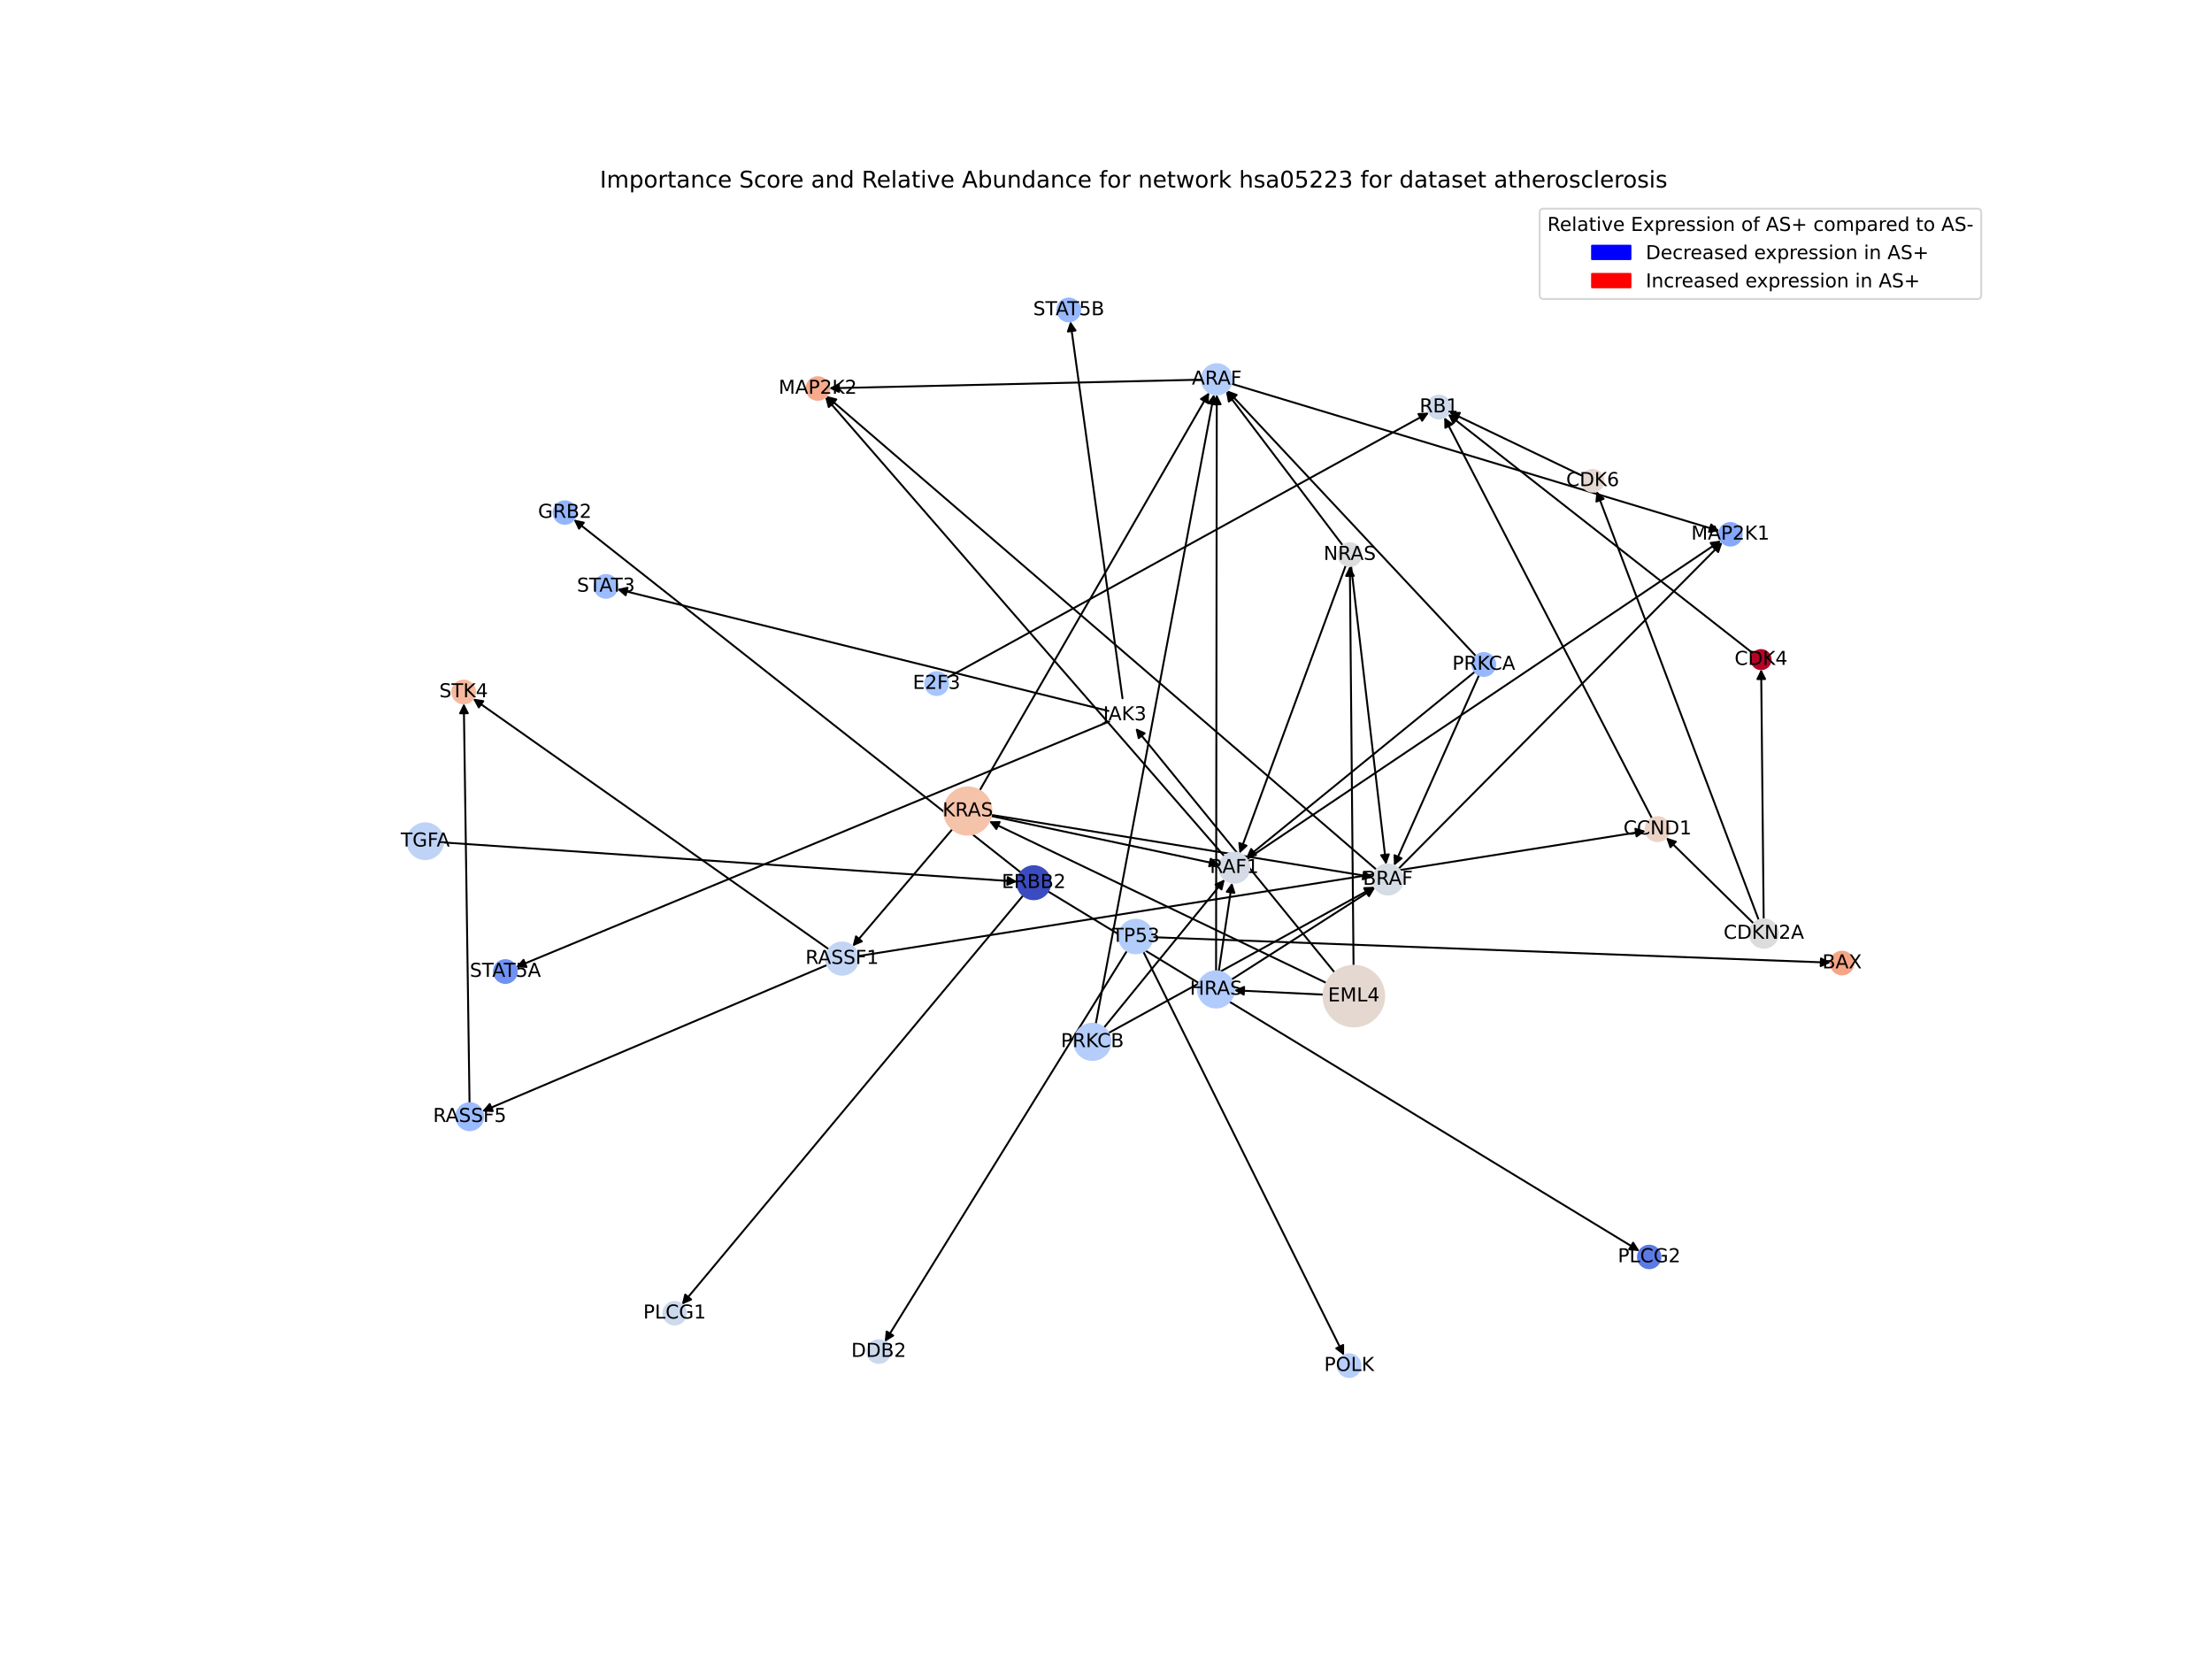 <?xml version="1.0" encoding="utf-8" standalone="no"?>
<!DOCTYPE svg PUBLIC "-//W3C//DTD SVG 1.1//EN"
  "http://www.w3.org/Graphics/SVG/1.1/DTD/svg11.dtd">
<!-- Created with matplotlib (https://matplotlib.org/) -->
<svg height="864pt" version="1.1" viewBox="0 0 1152 864" width="1152pt" xmlns="http://www.w3.org/2000/svg" xmlns:xlink="http://www.w3.org/1999/xlink">
 <defs>
  <style type="text/css">*{stroke-linecap:butt;stroke-linejoin:round;}</style>
 </defs>
 <g id="figure_1">
  <g id="patch_1">
   <path d="M 0 864 
L 1152 864 
L 1152 0 
L 0 0 
z
" style="fill:#ffffff;"/>
  </g>
  <g id="axes_1">
   <g id="patch_2">
    <path clip-path="url(#pfb12df0c5b)" d="M 860.365 426.247 
Q 806.262 321.787 752.674 218.319 
" style="fill:none;stroke:#000000;stroke-linecap:round;"/>
    <path clip-path="url(#pfb12df0c5b)" d="M 752.737 222.791 
L 752.674 218.319 
L 756.289 220.952 
L 752.737 222.791 
z
" style="stroke:#000000;stroke-linecap:round;"/>
   </g>
   <g id="patch_3">
    <path clip-path="url(#pfb12df0c5b)" d="M 230.783 438.743 
Q 380.292 448.937 528.686 459.056 
" style="fill:none;stroke:#000000;stroke-linecap:round;"/>
    <path clip-path="url(#pfb12df0c5b)" d="M 524.831 456.788 
L 528.686 459.056 
L 524.559 460.779 
L 524.831 456.788 
z
" style="stroke:#000000;stroke-linecap:round;"/>
   </g>
   <g id="patch_4">
    <path clip-path="url(#pfb12df0c5b)" d="M 531.637 454.39 
Q 415.212 362.486 299.665 271.275 
" style="fill:none;stroke:#000000;stroke-linecap:round;"/>
    <path clip-path="url(#pfb12df0c5b)" d="M 301.565 275.323 
L 299.665 271.275 
L 304.044 272.183 
L 301.565 275.323 
z
" style="stroke:#000000;stroke-linecap:round;"/>
   </g>
   <g id="patch_5">
    <path clip-path="url(#pfb12df0c5b)" d="M 532.875 466.324 
Q 443.995 572.871 355.831 678.559 
" style="fill:none;stroke:#000000;stroke-linecap:round;"/>
    <path clip-path="url(#pfb12df0c5b)" d="M 359.929 676.769 
L 355.831 678.559 
L 356.857 674.206 
L 359.929 676.769 
z
" style="stroke:#000000;stroke-linecap:round;"/>
   </g>
   <g id="patch_6">
    <path clip-path="url(#pfb12df0c5b)" d="M 545.734 464.186 
Q 699.802 557.875 852.914 650.983 
" style="fill:none;stroke:#000000;stroke-linecap:round;"/>
    <path clip-path="url(#pfb12df0c5b)" d="M 850.536 647.196 
L 852.914 650.983 
L 848.457 650.613 
L 850.536 647.196 
z
" style="stroke:#000000;stroke-linecap:round;"/>
   </g>
   <g id="patch_7">
    <path clip-path="url(#pfb12df0c5b)" d="M 430.84 502.522 
Q 340.979 540.665 252.147 578.371 
" style="fill:none;stroke:#000000;stroke-linecap:round;"/>
    <path clip-path="url(#pfb12df0c5b)" d="M 256.611 578.649 
L 252.147 578.371 
L 255.048 574.967 
L 256.611 578.649 
z
" style="stroke:#000000;stroke-linecap:round;"/>
   </g>
   <g id="patch_8">
    <path clip-path="url(#pfb12df0c5b)" d="M 431.7 494.405 
Q 339.024 429.116 247.263 364.471 
" style="fill:none;stroke:#000000;stroke-linecap:round;"/>
    <path clip-path="url(#pfb12df0c5b)" d="M 249.381 368.409 
L 247.263 364.471 
L 251.685 365.139 
L 249.381 368.409 
z
" style="stroke:#000000;stroke-linecap:round;"/>
   </g>
   <g id="patch_9">
    <path clip-path="url(#pfb12df0c5b)" d="M 446.857 497.926 
Q 651.956 465.36 855.951 432.969 
" style="fill:none;stroke:#000000;stroke-linecap:round;"/>
    <path clip-path="url(#pfb12df0c5b)" d="M 851.687 431.621 
L 855.951 432.969 
L 852.315 435.572 
L 851.687 431.621 
z
" style="stroke:#000000;stroke-linecap:round;"/>
   </g>
   <g id="patch_10">
    <path clip-path="url(#pfb12df0c5b)" d="M 244.537 574.516 
Q 243.046 470.434 241.571 367.47 
" style="fill:none;stroke:#000000;stroke-linecap:round;"/>
    <path clip-path="url(#pfb12df0c5b)" d="M 239.628 371.498 
L 241.571 367.47 
L 243.628 371.441 
L 239.628 371.498 
z
" style="stroke:#000000;stroke-linecap:round;"/>
   </g>
   <g id="patch_11">
    <path clip-path="url(#pfb12df0c5b)" d="M 913.316 480.98 
Q 890.517 458.591 868.516 436.985 
" style="fill:none;stroke:#000000;stroke-linecap:round;"/>
    <path clip-path="url(#pfb12df0c5b)" d="M 869.968 441.215 
L 868.516 436.985 
L 872.771 438.361 
L 869.968 441.215 
z
" style="stroke:#000000;stroke-linecap:round;"/>
   </g>
   <g id="patch_12">
    <path clip-path="url(#pfb12df0c5b)" d="M 918.522 478.77 
Q 917.863 413.649 917.216 349.645 
" style="fill:none;stroke:#000000;stroke-linecap:round;"/>
    <path clip-path="url(#pfb12df0c5b)" d="M 915.257 353.665 
L 917.216 349.645 
L 919.256 353.625 
L 915.257 353.665 
z
" style="stroke:#000000;stroke-linecap:round;"/>
   </g>
   <g id="patch_13">
    <path clip-path="url(#pfb12df0c5b)" d="M 915.981 479.248 
Q 873.727 367.484 831.868 256.766 
" style="fill:none;stroke:#000000;stroke-linecap:round;"/>
    <path clip-path="url(#pfb12df0c5b)" d="M 831.412 261.215 
L 831.868 256.766 
L 835.153 259.8 
L 831.412 261.215 
z
" style="stroke:#000000;stroke-linecap:round;"/>
   </g>
   <g id="patch_14">
    <path clip-path="url(#pfb12df0c5b)" d="M 496.039 431.77 
Q 470.026 462.31 444.737 491.998 
" style="fill:none;stroke:#000000;stroke-linecap:round;"/>
    <path clip-path="url(#pfb12df0c5b)" d="M 448.853 490.25 
L 444.737 491.998 
L 445.808 487.656 
L 448.853 490.25 
z
" style="stroke:#000000;stroke-linecap:round;"/>
   </g>
   <g id="patch_15">
    <path clip-path="url(#pfb12df0c5b)" d="M 516.19 424.373 
Q 615.625 440.576 713.957 456.599 
" style="fill:none;stroke:#000000;stroke-linecap:round;"/>
    <path clip-path="url(#pfb12df0c5b)" d="M 710.33 453.982 
L 713.957 456.599 
L 709.687 457.93 
L 710.33 453.982 
z
" style="stroke:#000000;stroke-linecap:round;"/>
   </g>
   <g id="patch_16">
    <path clip-path="url(#pfb12df0c5b)" d="M 516.078 424.953 
Q 575.608 437.608 634.045 450.03 
" style="fill:none;stroke:#000000;stroke-linecap:round;"/>
    <path clip-path="url(#pfb12df0c5b)" d="M 630.548 447.242 
L 634.045 450.03 
L 629.717 451.154 
L 630.548 447.242 
z
" style="stroke:#000000;stroke-linecap:round;"/>
   </g>
   <g id="patch_17">
    <path clip-path="url(#pfb12df0c5b)" d="M 510.184 411.718 
Q 569.972 308.049 629.202 205.348 
" style="fill:none;stroke:#000000;stroke-linecap:round;"/>
    <path clip-path="url(#pfb12df0c5b)" d="M 625.471 207.814 
L 629.202 205.348 
L 628.936 209.812 
L 625.471 207.814 
z
" style="stroke:#000000;stroke-linecap:round;"/>
   </g>
   <g id="patch_18">
    <path clip-path="url(#pfb12df0c5b)" d="M 577.237 370.254 
Q 449.304 338.54 322.456 307.096 
" style="fill:none;stroke:#000000;stroke-linecap:round;"/>
    <path clip-path="url(#pfb12df0c5b)" d="M 325.857 310 
L 322.456 307.096 
L 326.819 306.117 
L 325.857 310 
z
" style="stroke:#000000;stroke-linecap:round;"/>
   </g>
   <g id="patch_19">
    <path clip-path="url(#pfb12df0c5b)" d="M 577.653 375.745 
Q 423.175 439.723 269.729 503.272 
" style="fill:none;stroke:#000000;stroke-linecap:round;"/>
    <path clip-path="url(#pfb12df0c5b)" d="M 274.19 503.589 
L 269.729 503.272 
L 272.66 499.894 
L 274.19 503.589 
z
" style="stroke:#000000;stroke-linecap:round;"/>
   </g>
   <g id="patch_20">
    <path clip-path="url(#pfb12df0c5b)" d="M 584.586 363.648 
Q 571.012 265.484 557.592 168.428 
" style="fill:none;stroke:#000000;stroke-linecap:round;"/>
    <path clip-path="url(#pfb12df0c5b)" d="M 556.158 172.664 
L 557.592 168.428 
L 560.121 172.116 
L 556.158 172.664 
z
" style="stroke:#000000;stroke-linecap:round;"/>
   </g>
   <g id="patch_21">
    <path clip-path="url(#pfb12df0c5b)" d="M 600.254 488.081 
Q 776.824 494.711 952.277 501.299 
" style="fill:none;stroke:#000000;stroke-linecap:round;"/>
    <path clip-path="url(#pfb12df0c5b)" d="M 948.355 499.15 
L 952.277 501.299 
L 948.205 503.147 
L 948.355 499.15 
z
" style="stroke:#000000;stroke-linecap:round;"/>
   </g>
   <g id="patch_22">
    <path clip-path="url(#pfb12df0c5b)" d="M 586.925 495.177 
Q 523.851 597.017 461.365 697.905 
" style="fill:none;stroke:#000000;stroke-linecap:round;"/>
    <path clip-path="url(#pfb12df0c5b)" d="M 465.172 695.558 
L 461.365 697.905 
L 461.771 693.451 
L 465.172 695.558 
z
" style="stroke:#000000;stroke-linecap:round;"/>
   </g>
   <g id="patch_23">
    <path clip-path="url(#pfb12df0c5b)" d="M 595.411 495.572 
Q 647.701 600.743 699.493 704.914 
" style="fill:none;stroke:#000000;stroke-linecap:round;"/>
    <path clip-path="url(#pfb12df0c5b)" d="M 699.503 700.441 
L 699.493 704.914 
L 695.921 702.222 
L 699.503 700.441 
z
" style="stroke:#000000;stroke-linecap:round;"/>
   </g>
   <g id="patch_24">
    <path clip-path="url(#pfb12df0c5b)" d="M 770.308 351.535 
Q 748.155 401.205 726.458 449.853 
" style="fill:none;stroke:#000000;stroke-linecap:round;"/>
    <path clip-path="url(#pfb12df0c5b)" d="M 729.914 447.015 
L 726.458 449.853 
L 726.261 445.385 
L 729.914 447.015 
z
" style="stroke:#000000;stroke-linecap:round;"/>
   </g>
   <g id="patch_25">
    <path clip-path="url(#pfb12df0c5b)" d="M 768.107 349.848 
Q 708.503 398.394 649.766 446.233 
" style="fill:none;stroke:#000000;stroke-linecap:round;"/>
    <path clip-path="url(#pfb12df0c5b)" d="M 654.131 445.258 
L 649.766 446.233 
L 651.605 442.157 
L 654.131 445.258 
z
" style="stroke:#000000;stroke-linecap:round;"/>
   </g>
   <g id="patch_26">
    <path clip-path="url(#pfb12df0c5b)" d="M 768.656 341.704 
Q 703.875 272.506 639.858 204.123 
" style="fill:none;stroke:#000000;stroke-linecap:round;"/>
    <path clip-path="url(#pfb12df0c5b)" d="M 641.132 208.41 
L 639.858 204.123 
L 644.052 205.677 
L 641.132 208.41 
z
" style="stroke:#000000;stroke-linecap:round;"/>
   </g>
   <g id="patch_27">
    <path clip-path="url(#pfb12df0c5b)" d="M 577.194 538.044 
Q 646.562 499.932 714.95 462.358 
" style="fill:none;stroke:#000000;stroke-linecap:round;"/>
    <path clip-path="url(#pfb12df0c5b)" d="M 710.481 462.531 
L 714.95 462.358 
L 712.407 466.037 
L 710.481 462.531 
z
" style="stroke:#000000;stroke-linecap:round;"/>
   </g>
   <g id="patch_28">
    <path clip-path="url(#pfb12df0c5b)" d="M 574.882 535.268 
Q 606.37 496.623 637.153 458.845 
" style="fill:none;stroke:#000000;stroke-linecap:round;"/>
    <path clip-path="url(#pfb12df0c5b)" d="M 633.076 460.682 
L 637.153 458.845 
L 636.177 463.209 
L 633.076 460.682 
z
" style="stroke:#000000;stroke-linecap:round;"/>
   </g>
   <g id="patch_29">
    <path clip-path="url(#pfb12df0c5b)" d="M 570.656 533.305 
Q 601.451 369.303 632.039 206.399 
" style="fill:none;stroke:#000000;stroke-linecap:round;"/>
    <path clip-path="url(#pfb12df0c5b)" d="M 629.335 209.961 
L 632.039 206.399 
L 633.266 210.7 
L 629.335 209.961 
z
" style="stroke:#000000;stroke-linecap:round;"/>
   </g>
   <g id="patch_30">
    <path clip-path="url(#pfb12df0c5b)" d="M 913.22 340.444 
Q 833.668 278.073 754.996 216.392 
" style="fill:none;stroke:#000000;stroke-linecap:round;"/>
    <path clip-path="url(#pfb12df0c5b)" d="M 756.91 220.434 
L 754.996 216.392 
L 759.378 217.286 
L 756.91 220.434 
z
" style="stroke:#000000;stroke-linecap:round;"/>
   </g>
   <g id="patch_31">
    <path clip-path="url(#pfb12df0c5b)" d="M 824.321 247.931 
Q 789.564 231.265 755.815 215.082 
" style="fill:none;stroke:#000000;stroke-linecap:round;"/>
    <path clip-path="url(#pfb12df0c5b)" d="M 758.557 218.615 
L 755.815 215.082 
L 760.287 215.008 
L 758.557 218.615 
z
" style="stroke:#000000;stroke-linecap:round;"/>
   </g>
   <g id="patch_32">
    <path clip-path="url(#pfb12df0c5b)" d="M 493.015 353.128 
Q 618.587 284.012 743.179 215.435 
" style="fill:none;stroke:#000000;stroke-linecap:round;"/>
    <path clip-path="url(#pfb12df0c5b)" d="M 738.71 215.611 
L 743.179 215.435 
L 740.639 219.116 
L 738.71 215.611 
z
" style="stroke:#000000;stroke-linecap:round;"/>
   </g>
   <g id="patch_33">
    <path clip-path="url(#pfb12df0c5b)" d="M 641.257 510.204 
Q 678.728 486.236 715.257 462.87 
" style="fill:none;stroke:#000000;stroke-linecap:round;"/>
    <path clip-path="url(#pfb12df0c5b)" d="M 710.81 463.34 
L 715.257 462.87 
L 712.965 466.71 
L 710.81 463.34 
z
" style="stroke:#000000;stroke-linecap:round;"/>
   </g>
   <g id="patch_34">
    <path clip-path="url(#pfb12df0c5b)" d="M 634.71 505.957 
Q 638.182 482.805 641.487 460.758 
" style="fill:none;stroke:#000000;stroke-linecap:round;"/>
    <path clip-path="url(#pfb12df0c5b)" d="M 638.916 464.417 
L 641.487 460.758 
L 642.872 465.01 
L 638.916 464.417 
z
" style="stroke:#000000;stroke-linecap:round;"/>
   </g>
   <g id="patch_35">
    <path clip-path="url(#pfb12df0c5b)" d="M 633.323 505.856 
Q 633.507 355.646 633.69 206.554 
" style="fill:none;stroke:#000000;stroke-linecap:round;"/>
    <path clip-path="url(#pfb12df0c5b)" d="M 631.685 210.551 
L 633.69 206.554 
L 635.685 210.556 
L 631.685 210.551 
z
" style="stroke:#000000;stroke-linecap:round;"/>
   </g>
   <g id="patch_36">
    <path clip-path="url(#pfb12df0c5b)" d="M 703.641 294.765 
Q 712.766 372.508 721.762 449.14 
" style="fill:none;stroke:#000000;stroke-linecap:round;"/>
    <path clip-path="url(#pfb12df0c5b)" d="M 723.282 444.934 
L 721.762 449.14 
L 719.309 445.4 
L 723.282 444.934 
z
" style="stroke:#000000;stroke-linecap:round;"/>
   </g>
   <g id="patch_37">
    <path clip-path="url(#pfb12df0c5b)" d="M 700.882 294.436 
Q 673.207 369.483 645.919 443.481 
" style="fill:none;stroke:#000000;stroke-linecap:round;"/>
    <path clip-path="url(#pfb12df0c5b)" d="M 649.179 440.42 
L 645.919 443.481 
L 645.426 439.036 
L 649.179 440.42 
z
" style="stroke:#000000;stroke-linecap:round;"/>
   </g>
   <g id="patch_38">
    <path clip-path="url(#pfb12df0c5b)" d="M 699.343 284.09 
Q 668.907 243.962 639.146 204.726 
" style="fill:none;stroke:#000000;stroke-linecap:round;"/>
    <path clip-path="url(#pfb12df0c5b)" d="M 639.97 209.121 
L 639.146 204.726 
L 643.157 206.704 
L 639.97 209.121 
z
" style="stroke:#000000;stroke-linecap:round;"/>
   </g>
   <g id="patch_39">
    <path clip-path="url(#pfb12df0c5b)" d="M 728.334 452.469 
Q 812.672 367.46 896.223 283.243 
" style="fill:none;stroke:#000000;stroke-linecap:round;"/>
    <path clip-path="url(#pfb12df0c5b)" d="M 891.986 284.674 
L 896.223 283.243 
L 894.826 287.492 
L 891.986 284.674 
z
" style="stroke:#000000;stroke-linecap:round;"/>
   </g>
   <g id="patch_40">
    <path clip-path="url(#pfb12df0c5b)" d="M 716.86 452.92 
Q 573.613 329.559 431.214 206.927 
" style="fill:none;stroke:#000000;stroke-linecap:round;"/>
    <path clip-path="url(#pfb12df0c5b)" d="M 432.94 211.053 
L 431.214 206.927 
L 435.55 208.022 
L 432.94 211.053 
z
" style="stroke:#000000;stroke-linecap:round;"/>
   </g>
   <g id="patch_41">
    <path clip-path="url(#pfb12df0c5b)" d="M 649.325 447.52 
Q 772.797 364.535 895.342 282.174 
" style="fill:none;stroke:#000000;stroke-linecap:round;"/>
    <path clip-path="url(#pfb12df0c5b)" d="M 890.906 282.746 
L 895.342 282.174 
L 893.138 286.065 
L 890.906 282.746 
z
" style="stroke:#000000;stroke-linecap:round;"/>
   </g>
   <g id="patch_42">
    <path clip-path="url(#pfb12df0c5b)" d="M 637.667 445.971 
Q 533.716 326.385 430.497 207.643 
" style="fill:none;stroke:#000000;stroke-linecap:round;"/>
    <path clip-path="url(#pfb12df0c5b)" d="M 431.612 211.974 
L 430.497 207.643 
L 434.631 209.35 
L 431.612 211.974 
z
" style="stroke:#000000;stroke-linecap:round;"/>
   </g>
   <g id="patch_43">
    <path clip-path="url(#pfb12df0c5b)" d="M 641.256 199.826 
Q 768.383 238.188 894.44 276.227 
" style="fill:none;stroke:#000000;stroke-linecap:round;"/>
    <path clip-path="url(#pfb12df0c5b)" d="M 891.188 273.157 
L 894.44 276.227 
L 890.032 276.986 
L 891.188 273.157 
z
" style="stroke:#000000;stroke-linecap:round;"/>
   </g>
   <g id="patch_44">
    <path clip-path="url(#pfb12df0c5b)" d="M 625.815 197.728 
Q 528.803 199.967 432.91 202.18 
" style="fill:none;stroke:#000000;stroke-linecap:round;"/>
    <path clip-path="url(#pfb12df0c5b)" d="M 436.955 204.087 
L 432.91 202.18 
L 436.863 200.088 
L 436.955 204.087 
z
" style="stroke:#000000;stroke-linecap:round;"/>
   </g>
   <g id="patch_45">
    <path clip-path="url(#pfb12df0c5b)" d="M 695.084 506.502 
Q 643.221 442.853 592.064 380.071 
" style="fill:none;stroke:#000000;stroke-linecap:round;"/>
    <path clip-path="url(#pfb12df0c5b)" d="M 593.04 384.435 
L 592.064 380.071 
L 596.141 381.908 
L 593.04 384.435 
z
" style="stroke:#000000;stroke-linecap:round;"/>
   </g>
   <g id="patch_46">
    <path clip-path="url(#pfb12df0c5b)" d="M 689.281 517.994 
Q 666.006 516.868 643.847 515.795 
" style="fill:none;stroke:#000000;stroke-linecap:round;"/>
    <path clip-path="url(#pfb12df0c5b)" d="M 647.745 517.986 
L 643.847 515.795 
L 647.939 513.991 
L 647.745 517.986 
z
" style="stroke:#000000;stroke-linecap:round;"/>
   </g>
   <g id="patch_47">
    <path clip-path="url(#pfb12df0c5b)" d="M 690.815 511.925 
Q 602.978 469.822 516.149 428.202 
" style="fill:none;stroke:#000000;stroke-linecap:round;"/>
    <path clip-path="url(#pfb12df0c5b)" d="M 518.892 431.734 
L 516.149 428.202 
L 520.621 428.127 
L 518.892 431.734 
z
" style="stroke:#000000;stroke-linecap:round;"/>
   </g>
   <g id="patch_48">
    <path clip-path="url(#pfb12df0c5b)" d="M 704.924 502.946 
Q 703.963 398.874 703.011 295.92 
" style="fill:none;stroke:#000000;stroke-linecap:round;"/>
    <path clip-path="url(#pfb12df0c5b)" d="M 701.048 299.939 
L 703.011 295.92 
L 705.048 299.902 
L 701.048 299.939 
z
" style="stroke:#000000;stroke-linecap:round;"/>
   </g>
   <g id="PathCollection_1">
    <path clip-path="url(#pfb12df0c5b)" d="M 863.247 438.08 
C 864.91 438.08 866.505 437.42 867.68 436.244 
C 868.856 435.068 869.517 433.474 869.517 431.811 
C 869.517 430.148 868.856 428.554 867.68 427.378 
C 866.505 426.202 864.91 425.542 863.247 425.542 
C 861.585 425.542 859.99 426.202 858.814 427.378 
C 857.638 428.554 856.978 430.148 856.978 431.811 
C 856.978 433.474 857.638 435.068 858.814 436.244 
C 859.99 437.42 861.585 438.08 863.247 438.08 
z
" style="fill:#ebd3c6;stroke:#ebd3c6;"/>
    <path clip-path="url(#pfb12df0c5b)" d="M 221.474 447.44 
C 223.949 447.44 226.323 446.457 228.073 444.707 
C 229.823 442.957 230.806 440.583 230.806 438.108 
C 230.806 435.633 229.823 433.259 228.073 431.509 
C 226.323 429.759 223.949 428.776 221.474 428.776 
C 218.999 428.776 216.626 429.759 214.876 431.509 
C 213.126 433.259 212.142 435.633 212.142 438.108 
C 212.142 440.583 213.126 442.957 214.876 444.707 
C 216.626 446.457 218.999 447.44 221.474 447.44 
z
" style="fill:#bfd3f6;stroke:#bfd3f6;"/>
    <path clip-path="url(#pfb12df0c5b)" d="M 241.469 366.355 
C 243.051 366.355 244.569 365.726 245.688 364.607 
C 246.806 363.489 247.435 361.971 247.435 360.389 
C 247.435 358.807 246.806 357.29 245.688 356.171 
C 244.569 355.052 243.051 354.424 241.469 354.424 
C 239.887 354.424 238.37 355.052 237.251 356.171 
C 236.133 357.29 235.504 358.807 235.504 360.389 
C 235.504 361.971 236.133 363.489 237.251 364.607 
C 238.37 365.726 239.887 366.355 241.469 366.355 
z
" style="fill:#f7b99e;stroke:#f7b99e;"/>
    <path clip-path="url(#pfb12df0c5b)" d="M 538.386 468.319 
C 540.667 468.319 542.855 467.412 544.468 465.799 
C 546.081 464.186 546.987 461.998 546.987 459.717 
C 546.987 457.436 546.081 455.248 544.468 453.635 
C 542.855 452.022 540.667 451.116 538.386 451.116 
C 536.105 451.116 533.917 452.022 532.304 453.635 
C 530.691 455.248 529.784 457.436 529.784 459.717 
C 529.784 461.998 530.691 464.186 532.304 465.799 
C 533.917 467.412 536.105 468.319 538.386 468.319 
z
" style="fill:#3b4cc0;stroke:#3b4cc0;"/>
    <path clip-path="url(#pfb12df0c5b)" d="M 749.405 217.997 
C 750.993 217.997 752.517 217.366 753.64 216.243 
C 754.763 215.12 755.394 213.596 755.394 212.008 
C 755.394 210.42 754.763 208.896 753.64 207.773 
C 752.517 206.65 750.993 206.019 749.405 206.019 
C 747.816 206.019 746.293 206.65 745.17 207.773 
C 744.046 208.896 743.415 210.42 743.415 212.008 
C 743.415 213.596 744.046 215.12 745.17 216.243 
C 746.293 217.366 747.816 217.997 749.405 217.997 
z
" style="fill:#cedaeb;stroke:#cedaeb;"/>
    <path clip-path="url(#pfb12df0c5b)" d="M 294.167 272.823 
C 295.729 272.823 297.227 272.203 298.331 271.099 
C 299.435 269.995 300.055 268.497 300.055 266.935 
C 300.055 265.374 299.435 263.876 298.331 262.772 
C 297.227 261.667 295.729 261.047 294.167 261.047 
C 292.606 261.047 291.108 261.667 290.004 262.772 
C 288.899 263.876 288.279 265.374 288.279 266.935 
C 288.279 268.497 288.899 269.995 290.004 271.099 
C 291.108 272.203 292.606 272.823 294.167 272.823 
z
" style="fill:#93b5fe;stroke:#93b5fe;"/>
    <path clip-path="url(#pfb12df0c5b)" d="M 438.566 507.638 
C 440.793 507.638 442.928 506.754 444.503 505.179 
C 446.077 503.605 446.962 501.469 446.962 499.242 
C 446.962 497.016 446.077 494.88 444.503 493.306 
C 442.928 491.731 440.793 490.846 438.566 490.846 
C 436.339 490.846 434.204 491.731 432.629 493.306 
C 431.055 494.88 430.17 497.016 430.17 499.242 
C 430.17 501.469 431.055 503.605 432.629 505.179 
C 434.204 506.754 436.339 507.638 438.566 507.638 
z
" style="fill:#c3d5f4;stroke:#c3d5f4;"/>
    <path clip-path="url(#pfb12df0c5b)" d="M 244.637 588.602 
C 246.505 588.602 248.297 587.86 249.618 586.539 
C 250.939 585.218 251.681 583.427 251.681 581.559 
C 251.681 579.691 250.939 577.899 249.618 576.579 
C 248.297 575.258 246.505 574.516 244.637 574.516 
C 242.77 574.516 240.978 575.258 239.657 576.579 
C 238.336 577.899 237.594 579.691 237.594 581.559 
C 237.594 583.427 238.336 585.218 239.657 586.539 
C 240.978 587.86 242.77 588.602 244.637 588.602 
z
" style="fill:#9abbff;stroke:#9abbff;"/>
    <path clip-path="url(#pfb12df0c5b)" d="M 918.597 493.566 
C 920.559 493.566 922.441 492.786 923.829 491.398 
C 925.217 490.011 925.996 488.128 925.996 486.166 
C 925.996 484.203 925.217 482.321 923.829 480.933 
C 922.441 479.546 920.559 478.766 918.597 478.766 
C 916.634 478.766 914.752 479.546 913.364 480.933 
C 911.977 482.321 911.197 484.203 911.197 486.166 
C 911.197 488.128 911.977 490.011 913.364 491.398 
C 914.752 492.786 916.634 493.566 918.597 493.566 
z
" style="fill:#dddcdc;stroke:#dddcdc;"/>
    <path clip-path="url(#pfb12df0c5b)" d="M 504.028 434.715 
C 507.296 434.715 510.431 433.416 512.742 431.105 
C 515.053 428.795 516.351 425.66 516.351 422.392 
C 516.351 419.123 515.053 415.989 512.742 413.678 
C 510.431 411.367 507.296 410.068 504.028 410.068 
C 500.76 410.068 497.625 411.367 495.314 413.678 
C 493.003 415.989 491.705 419.123 491.705 422.392 
C 491.705 425.66 493.003 428.795 495.314 431.105 
C 497.625 433.416 500.76 434.715 504.028 434.715 
z
" style="fill:#f5c2aa;stroke:#f5c2aa;"/>
    <path clip-path="url(#pfb12df0c5b)" d="M 585.793 381.186 
C 588.13 381.186 590.371 380.258 592.024 378.605 
C 593.676 376.953 594.605 374.711 594.605 372.374 
C 594.605 370.037 593.676 367.796 592.024 366.144 
C 590.371 364.491 588.13 363.563 585.793 363.563 
C 583.456 363.563 581.215 364.491 579.562 366.144 
C 577.91 367.796 576.981 370.037 576.981 372.374 
C 576.981 374.711 577.91 376.953 579.562 378.605 
C 581.215 380.258 583.456 381.186 585.793 381.186 
z
" style="fill:none;"/>
    <path clip-path="url(#pfb12df0c5b)" d="M 591.524 496.487 
C 593.84 496.487 596.061 495.566 597.699 493.929 
C 599.337 492.291 600.257 490.069 600.257 487.753 
C 600.257 485.437 599.337 483.216 597.699 481.578 
C 596.061 479.94 593.84 479.02 591.524 479.02 
C 589.208 479.02 586.986 479.94 585.348 481.578 
C 583.711 483.216 582.79 485.437 582.79 487.753 
C 582.79 490.069 583.711 492.291 585.348 493.929 
C 586.986 495.566 589.208 496.487 591.524 496.487 
z
" style="fill:#b3cdfb;stroke:#b3cdfb;"/>
    <path clip-path="url(#pfb12df0c5b)" d="M 959.326 507.5 
C 960.9 507.5 962.41 506.874 963.523 505.761 
C 964.637 504.648 965.262 503.138 965.262 501.563 
C 965.262 499.989 964.637 498.479 963.523 497.366 
C 962.41 496.252 960.9 495.627 959.326 495.627 
C 957.751 495.627 956.241 496.252 955.128 497.366 
C 954.015 498.479 953.389 499.989 953.389 501.563 
C 953.389 503.138 954.015 504.648 955.128 505.761 
C 956.241 506.874 957.751 507.5 959.326 507.5 
z
" style="fill:#f6a586;stroke:#f6a586;"/>
    <path clip-path="url(#pfb12df0c5b)" d="M 457.65 709.84 
C 459.224 709.84 460.735 709.215 461.848 708.101 
C 462.961 706.988 463.587 705.478 463.587 703.904 
C 463.587 702.329 462.961 700.819 461.848 699.706 
C 460.735 698.593 459.224 697.967 457.65 697.967 
C 456.076 697.967 454.566 698.593 453.452 699.706 
C 452.339 700.819 451.714 702.329 451.714 703.904 
C 451.714 705.478 452.339 706.988 453.452 708.101 
C 454.566 709.215 456.076 709.84 457.65 709.84 
z
" style="fill:#ccd9ed;stroke:#ccd9ed;"/>
    <path clip-path="url(#pfb12df0c5b)" d="M 702.633 717.166 
C 704.208 717.166 705.718 716.54 706.831 715.427 
C 707.944 714.314 708.57 712.803 708.57 711.229 
C 708.57 709.655 707.944 708.145 706.831 707.031 
C 705.718 705.918 704.208 705.293 702.633 705.293 
C 701.059 705.293 699.549 705.918 698.435 707.031 
C 697.322 708.145 696.697 709.655 696.697 711.229 
C 696.697 712.803 697.322 714.314 698.435 715.427 
C 699.549 716.54 701.059 717.166 702.633 717.166 
z
" style="fill:#b6cefa;stroke:#b6cefa;"/>
    <path clip-path="url(#pfb12df0c5b)" d="M 772.745 352.051 
C 774.33 352.051 775.852 351.421 776.973 350.3 
C 778.094 349.178 778.724 347.657 778.724 346.071 
C 778.724 344.485 778.094 342.964 776.973 341.843 
C 775.852 340.722 774.33 340.091 772.745 340.091 
C 771.159 340.091 769.638 340.722 768.516 341.843 
C 767.395 342.964 766.765 344.485 766.765 346.071 
C 766.765 347.657 767.395 349.178 768.516 350.3 
C 769.638 351.421 771.159 352.051 772.745 352.051 
z
" style="fill:#97b8ff;stroke:#97b8ff;"/>
    <path clip-path="url(#pfb12df0c5b)" d="M 568.912 552.046 
C 571.418 552.046 573.822 551.05 575.594 549.278 
C 577.367 547.505 578.363 545.101 578.363 542.595 
C 578.363 540.088 577.367 537.684 575.594 535.912 
C 573.822 534.14 571.418 533.144 568.912 533.144 
C 566.405 533.144 564.001 534.14 562.229 535.912 
C 560.457 537.684 559.461 540.088 559.461 542.595 
C 559.461 545.101 560.457 547.505 562.229 549.278 
C 564.001 551.05 566.405 552.046 568.912 552.046 
z
" style="fill:#b5cdfa;stroke:#b5cdfa;"/>
    <path clip-path="url(#pfb12df0c5b)" d="M 917.154 348.529 
C 918.48 348.529 919.752 348.002 920.69 347.064 
C 921.627 346.127 922.154 344.855 922.154 343.529 
C 922.154 342.203 921.627 340.931 920.69 339.993 
C 919.752 339.056 918.48 338.529 917.154 338.529 
C 915.828 338.529 914.556 339.056 913.619 339.993 
C 912.681 340.931 912.154 342.203 912.154 343.529 
C 912.154 344.855 912.681 346.127 913.619 347.064 
C 914.556 348.002 915.828 348.529 917.154 348.529 
z
" style="fill:#b40426;stroke:#b40426;"/>
    <path clip-path="url(#pfb12df0c5b)" d="M 829.459 256.09 
C 830.97 256.09 832.418 255.49 833.487 254.422 
C 834.555 253.354 835.155 251.905 835.155 250.395 
C 835.155 248.884 834.555 247.435 833.487 246.367 
C 832.418 245.299 830.97 244.699 829.459 244.699 
C 827.949 244.699 826.5 245.299 825.432 246.367 
C 824.364 247.435 823.764 248.884 823.764 250.395 
C 823.764 251.905 824.364 253.354 825.432 254.422 
C 826.5 255.49 827.949 256.09 829.459 256.09 
z
" style="fill:#e5d8d1;stroke:#e5d8d1;"/>
    <path clip-path="url(#pfb12df0c5b)" d="M 487.774 361.998 
C 489.361 361.998 490.883 361.367 492.005 360.245 
C 493.128 359.122 493.758 357.6 493.758 356.013 
C 493.758 354.426 493.128 352.904 492.005 351.781 
C 490.883 350.659 489.361 350.028 487.774 350.028 
C 486.186 350.028 484.664 350.659 483.542 351.781 
C 482.42 352.904 481.789 354.426 481.789 356.013 
C 481.789 357.6 482.42 359.122 483.542 360.245 
C 484.664 361.367 486.186 361.998 487.774 361.998 
z
" style="fill:#a7c5fe;stroke:#a7c5fe;"/>
    <path clip-path="url(#pfb12df0c5b)" d="M 633.312 524.715 
C 635.813 524.715 638.211 523.722 639.98 521.953 
C 641.748 520.185 642.741 517.786 642.741 515.286 
C 642.741 512.785 641.748 510.386 639.98 508.618 
C 638.211 506.85 635.813 505.856 633.312 505.856 
C 630.811 505.856 628.412 506.85 626.644 508.618 
C 624.876 510.386 623.882 512.785 623.882 515.286 
C 623.882 517.786 624.876 520.185 626.644 521.953 
C 628.412 523.722 630.811 524.715 633.312 524.715 
z
" style="fill:#b1cbfc;stroke:#b1cbfc;"/>
    <path clip-path="url(#pfb12df0c5b)" d="M 702.946 294.806 
C 704.528 294.806 706.045 294.177 707.164 293.058 
C 708.282 291.94 708.911 290.422 708.911 288.84 
C 708.911 287.258 708.282 285.741 707.164 284.622 
C 706.045 283.503 704.528 282.875 702.946 282.875 
C 701.364 282.875 699.846 283.503 698.727 284.622 
C 697.609 285.741 696.98 287.258 696.98 288.84 
C 696.98 290.422 697.609 291.94 698.727 293.058 
C 699.846 294.177 701.364 294.806 702.946 294.806 
z
" style="fill:#dbdcde;stroke:#dbdcde;"/>
    <path clip-path="url(#pfb12df0c5b)" d="M 351.345 689.825 
C 352.906 689.825 354.404 689.205 355.508 688.1 
C 356.612 686.996 357.233 685.498 357.233 683.937 
C 357.233 682.375 356.612 680.877 355.508 679.773 
C 354.404 678.669 352.906 678.049 351.345 678.049 
C 349.783 678.049 348.285 678.669 347.181 679.773 
C 346.077 680.877 345.457 682.375 345.457 683.937 
C 345.457 685.498 346.077 686.996 347.181 688.1 
C 348.285 689.205 349.783 689.825 351.345 689.825 
z
" style="fill:#cdd9ec;stroke:#cdd9ec;"/>
    <path clip-path="url(#pfb12df0c5b)" d="M 858.899 660.51 
C 860.46 660.51 861.958 659.89 863.062 658.786 
C 864.167 657.682 864.787 656.184 864.787 654.622 
C 864.787 653.061 864.167 651.563 863.062 650.459 
C 861.958 649.354 860.46 648.734 858.899 648.734 
C 857.337 648.734 855.839 649.354 854.735 650.459 
C 853.631 651.563 853.011 653.061 853.011 654.622 
C 853.011 656.184 853.631 657.682 854.735 658.786 
C 855.839 659.89 857.337 660.51 858.899 660.51 
z
" style="fill:#5b7ae5;stroke:#5b7ae5;"/>
    <path clip-path="url(#pfb12df0c5b)" d="M 901.169 284.165 
C 902.736 284.165 904.239 283.543 905.347 282.435 
C 906.455 281.327 907.077 279.824 907.077 278.258 
C 907.077 276.691 906.455 275.188 905.347 274.08 
C 904.239 272.973 902.736 272.35 901.169 272.35 
C 899.603 272.35 898.1 272.973 896.992 274.08 
C 895.884 275.188 895.262 276.691 895.262 278.258 
C 895.262 279.824 895.884 281.327 896.992 282.435 
C 898.1 283.543 899.603 284.165 901.169 284.165 
z
" style="fill:#85a8fc;stroke:#85a8fc;"/>
    <path clip-path="url(#pfb12df0c5b)" d="M 425.889 208.249 
C 427.456 208.249 428.959 207.627 430.066 206.519 
C 431.174 205.411 431.797 203.908 431.797 202.342 
C 431.797 200.775 431.174 199.272 430.066 198.164 
C 428.959 197.057 427.456 196.434 425.889 196.434 
C 424.322 196.434 422.82 197.057 421.712 198.164 
C 420.604 199.272 419.981 200.775 419.981 202.342 
C 419.981 203.908 420.604 205.411 421.712 206.519 
C 422.82 207.627 424.322 208.249 425.889 208.249 
z
" style="fill:#f7aa8c;stroke:#f7aa8c;"/>
    <path clip-path="url(#pfb12df0c5b)" d="M 722.806 465.887 
C 724.887 465.887 726.883 465.061 728.355 463.589 
C 729.826 462.118 730.653 460.122 730.653 458.041 
C 730.653 455.96 729.826 453.964 728.355 452.493 
C 726.883 451.021 724.887 450.195 722.806 450.195 
C 720.725 450.195 718.729 451.021 717.258 452.493 
C 715.787 453.964 714.96 455.96 714.96 458.041 
C 714.96 460.122 715.787 462.118 717.258 463.589 
C 718.729 465.061 720.725 465.887 722.806 465.887 
z
" style="fill:#d6dce4;stroke:#d6dce4;"/>
    <path clip-path="url(#pfb12df0c5b)" d="M 642.816 459.741 
C 644.897 459.741 646.893 458.914 648.364 457.442 
C 649.836 455.971 650.663 453.975 650.663 451.894 
C 650.663 449.813 649.836 447.817 648.364 446.346 
C 646.893 444.875 644.897 444.048 642.816 444.048 
C 640.735 444.048 638.739 444.875 637.268 446.346 
C 635.797 447.817 634.97 449.813 634.97 451.894 
C 634.97 453.975 635.797 455.971 637.268 457.442 
C 638.739 458.914 640.735 459.741 642.816 459.741 
z
" style="fill:#d4dbe6;stroke:#d4dbe6;"/>
    <path clip-path="url(#pfb12df0c5b)" d="M 633.701 205.436 
C 635.794 205.436 637.801 204.605 639.28 203.125 
C 640.76 201.646 641.591 199.639 641.591 197.546 
C 641.591 195.454 640.76 193.447 639.28 191.967 
C 637.801 190.488 635.794 189.656 633.701 189.656 
C 631.609 189.656 629.602 190.488 628.122 191.967 
C 626.643 193.447 625.811 195.454 625.811 197.546 
C 625.811 199.639 626.643 201.646 628.122 203.125 
C 629.602 204.605 631.609 205.436 633.701 205.436 
z
" style="fill:#b3cdfb;stroke:#b3cdfb;"/>
    <path clip-path="url(#pfb12df0c5b)" d="M 705.071 534.569 
C 709.264 534.569 713.286 532.903 716.251 529.938 
C 719.216 526.973 720.882 522.951 720.882 518.758 
C 720.882 514.565 719.216 510.543 716.251 507.578 
C 713.286 504.613 709.264 502.947 705.071 502.947 
C 700.877 502.947 696.855 504.613 693.89 507.578 
C 690.925 510.543 689.259 514.565 689.259 518.758 
C 689.259 522.951 690.925 526.973 693.89 529.938 
C 696.855 532.903 700.877 534.569 705.071 534.569 
z
" style="fill:#e5d8d1;stroke:#e5d8d1;"/>
    <path clip-path="url(#pfb12df0c5b)" d="M 315.577 311.357 
C 317.159 311.357 318.677 310.728 319.795 309.609 
C 320.914 308.491 321.543 306.973 321.543 305.391 
C 321.543 303.809 320.914 302.292 319.795 301.173 
C 318.677 300.054 317.159 299.426 315.577 299.426 
C 313.995 299.426 312.478 300.054 311.359 301.173 
C 310.24 302.292 309.612 303.809 309.612 305.391 
C 309.612 306.973 310.24 308.491 311.359 309.609 
C 312.478 310.728 313.995 311.357 315.577 311.357 
z
" style="fill:#9bbcff;stroke:#9bbcff;"/>
    <path clip-path="url(#pfb12df0c5b)" d="M 263.186 511.948 
C 264.768 511.948 266.285 511.319 267.404 510.201 
C 268.522 509.082 269.151 507.564 269.151 505.982 
C 269.151 504.4 268.522 502.883 267.404 501.764 
C 266.285 500.646 264.768 500.017 263.186 500.017 
C 261.604 500.017 260.086 500.646 258.967 501.764 
C 257.849 502.883 257.22 504.4 257.22 505.982 
C 257.22 507.564 257.849 509.082 258.967 510.201 
C 260.086 511.319 261.604 511.948 263.186 511.948 
z
" style="fill:#7093f3;stroke:#7093f3;"/>
    <path clip-path="url(#pfb12df0c5b)" d="M 556.621 167.376 
C 558.203 167.376 559.721 166.748 560.839 165.629 
C 561.958 164.51 562.587 162.993 562.587 161.411 
C 562.587 159.829 561.958 158.311 560.839 157.193 
C 559.721 156.074 558.203 155.445 556.621 155.445 
C 555.039 155.445 553.522 156.074 552.403 157.193 
C 551.284 158.311 550.656 159.829 550.656 161.411 
C 550.656 162.993 551.284 164.51 552.403 165.629 
C 553.522 166.748 555.039 167.376 556.621 167.376 
z
" style="fill:#97b8ff;stroke:#97b8ff;"/>
   </g>
   <g id="text_1">
    <g clip-path="url(#pfb12df0c5b)">
     <!-- CCND1 -->
     <g transform="translate(845.493 434.57)scale(0.1 -0.1)">
      <defs>
       <path d="M 64.406 67.281 
L 64.406 56.891 
Q 59.422 61.531 53.781 63.812 
Q 48.141 66.109 41.797 66.109 
Q 29.297 66.109 22.656 58.469 
Q 16.016 50.828 16.016 36.375 
Q 16.016 21.969 22.656 14.328 
Q 29.297 6.688 41.797 6.688 
Q 48.141 6.688 53.781 8.984 
Q 59.422 11.281 64.406 15.922 
L 64.406 5.609 
Q 59.234 2.094 53.438 0.328 
Q 47.656 -1.422 41.219 -1.422 
Q 24.656 -1.422 15.125 8.703 
Q 5.609 18.844 5.609 36.375 
Q 5.609 53.953 15.125 64.078 
Q 24.656 74.219 41.219 74.219 
Q 47.75 74.219 53.531 72.484 
Q 59.328 70.75 64.406 67.281 
z
" id="DejaVuSans-67"/>
       <path d="M 9.812 72.906 
L 23.094 72.906 
L 55.422 11.922 
L 55.422 72.906 
L 64.984 72.906 
L 64.984 0 
L 51.703 0 
L 19.391 60.984 
L 19.391 0 
L 9.812 0 
z
" id="DejaVuSans-78"/>
       <path d="M 19.672 64.797 
L 19.672 8.109 
L 31.594 8.109 
Q 46.688 8.109 53.688 14.938 
Q 60.688 21.781 60.688 36.531 
Q 60.688 51.172 53.688 57.984 
Q 46.688 64.797 31.594 64.797 
z
M 9.812 72.906 
L 30.078 72.906 
Q 51.266 72.906 61.172 64.094 
Q 71.094 55.281 71.094 36.531 
Q 71.094 17.672 61.125 8.828 
Q 51.172 0 30.078 0 
L 9.812 0 
z
" id="DejaVuSans-68"/>
       <path d="M 12.406 8.297 
L 28.516 8.297 
L 28.516 63.922 
L 10.984 60.406 
L 10.984 69.391 
L 28.422 72.906 
L 38.281 72.906 
L 38.281 8.297 
L 54.391 8.297 
L 54.391 0 
L 12.406 0 
z
" id="DejaVuSans-49"/>
      </defs>
      <use xlink:href="#DejaVuSans-67"/>
      <use x="69.824" xlink:href="#DejaVuSans-67"/>
      <use x="139.648" xlink:href="#DejaVuSans-78"/>
      <use x="214.453" xlink:href="#DejaVuSans-68"/>
      <use x="291.455" xlink:href="#DejaVuSans-49"/>
     </g>
    </g>
   </g>
   <g id="text_2">
    <g clip-path="url(#pfb12df0c5b)">
     <!-- TGFA -->
     <g transform="translate(208.706 440.867)scale(0.1 -0.1)">
      <defs>
       <path d="M -0.297 72.906 
L 61.375 72.906 
L 61.375 64.594 
L 35.5 64.594 
L 35.5 0 
L 25.594 0 
L 25.594 64.594 
L -0.297 64.594 
z
" id="DejaVuSans-84"/>
       <path d="M 59.516 10.406 
L 59.516 29.984 
L 43.406 29.984 
L 43.406 38.094 
L 69.281 38.094 
L 69.281 6.781 
Q 63.578 2.734 56.688 0.656 
Q 49.812 -1.422 42 -1.422 
Q 24.906 -1.422 15.25 8.562 
Q 5.609 18.562 5.609 36.375 
Q 5.609 54.25 15.25 64.234 
Q 24.906 74.219 42 74.219 
Q 49.125 74.219 55.547 72.453 
Q 61.969 70.703 67.391 67.281 
L 67.391 56.781 
Q 61.922 61.422 55.766 63.766 
Q 49.609 66.109 42.828 66.109 
Q 29.438 66.109 22.719 58.641 
Q 16.016 51.172 16.016 36.375 
Q 16.016 21.625 22.719 14.156 
Q 29.438 6.688 42.828 6.688 
Q 48.047 6.688 52.141 7.594 
Q 56.25 8.5 59.516 10.406 
z
" id="DejaVuSans-71"/>
       <path d="M 9.812 72.906 
L 51.703 72.906 
L 51.703 64.594 
L 19.672 64.594 
L 19.672 43.109 
L 48.578 43.109 
L 48.578 34.812 
L 19.672 34.812 
L 19.672 0 
L 9.812 0 
z
" id="DejaVuSans-70"/>
       <path d="M 34.188 63.188 
L 20.797 26.906 
L 47.609 26.906 
z
M 28.609 72.906 
L 39.797 72.906 
L 67.578 0 
L 57.328 0 
L 50.688 18.703 
L 17.828 18.703 
L 11.188 0 
L 0.781 0 
z
" id="DejaVuSans-65"/>
      </defs>
      <use xlink:href="#DejaVuSans-84"/>
      <use x="61.084" xlink:href="#DejaVuSans-71"/>
      <use x="138.574" xlink:href="#DejaVuSans-70"/>
      <use x="186.969" xlink:href="#DejaVuSans-65"/>
     </g>
    </g>
   </g>
   <g id="text_3">
    <g clip-path="url(#pfb12df0c5b)">
     <!-- STK4 -->
     <g transform="translate(228.781 363.148)scale(0.1 -0.1)">
      <defs>
       <path d="M 53.516 70.516 
L 53.516 60.891 
Q 47.906 63.578 42.922 64.891 
Q 37.938 66.219 33.297 66.219 
Q 25.25 66.219 20.875 63.094 
Q 16.5 59.969 16.5 54.203 
Q 16.5 49.359 19.406 46.891 
Q 22.312 44.438 30.422 42.922 
L 36.375 41.703 
Q 47.406 39.594 52.656 34.297 
Q 57.906 29 57.906 20.125 
Q 57.906 9.516 50.797 4.047 
Q 43.703 -1.422 29.984 -1.422 
Q 24.812 -1.422 18.969 -0.25 
Q 13.141 0.922 6.891 3.219 
L 6.891 13.375 
Q 12.891 10.016 18.656 8.297 
Q 24.422 6.594 29.984 6.594 
Q 38.422 6.594 43.016 9.906 
Q 47.609 13.234 47.609 19.391 
Q 47.609 24.75 44.312 27.781 
Q 41.016 30.812 33.5 32.328 
L 27.484 33.5 
Q 16.453 35.688 11.516 40.375 
Q 6.594 45.062 6.594 53.422 
Q 6.594 63.094 13.406 68.656 
Q 20.219 74.219 32.172 74.219 
Q 37.312 74.219 42.625 73.281 
Q 47.953 72.359 53.516 70.516 
z
" id="DejaVuSans-83"/>
       <path d="M 9.812 72.906 
L 19.672 72.906 
L 19.672 42.094 
L 52.391 72.906 
L 65.094 72.906 
L 28.906 38.922 
L 67.672 0 
L 54.688 0 
L 19.672 35.109 
L 19.672 0 
L 9.812 0 
z
" id="DejaVuSans-75"/>
       <path d="M 37.797 64.312 
L 12.891 25.391 
L 37.797 25.391 
z
M 35.203 72.906 
L 47.609 72.906 
L 47.609 25.391 
L 58.016 25.391 
L 58.016 17.188 
L 47.609 17.188 
L 47.609 0 
L 37.797 0 
L 37.797 17.188 
L 4.891 17.188 
L 4.891 26.703 
z
" id="DejaVuSans-52"/>
      </defs>
      <use xlink:href="#DejaVuSans-83"/>
      <use x="63.477" xlink:href="#DejaVuSans-84"/>
      <use x="124.561" xlink:href="#DejaVuSans-75"/>
      <use x="190.137" xlink:href="#DejaVuSans-52"/>
     </g>
    </g>
   </g>
   <g id="text_4">
    <g clip-path="url(#pfb12df0c5b)">
     <!-- ERBB2 -->
     <g transform="translate(521.71 462.477)scale(0.1 -0.1)">
      <defs>
       <path d="M 9.812 72.906 
L 55.906 72.906 
L 55.906 64.594 
L 19.672 64.594 
L 19.672 43.016 
L 54.391 43.016 
L 54.391 34.719 
L 19.672 34.719 
L 19.672 8.297 
L 56.781 8.297 
L 56.781 0 
L 9.812 0 
z
" id="DejaVuSans-69"/>
       <path d="M 44.391 34.188 
Q 47.562 33.109 50.562 29.594 
Q 53.562 26.078 56.594 19.922 
L 66.609 0 
L 56 0 
L 46.688 18.703 
Q 43.062 26.031 39.672 28.422 
Q 36.281 30.812 30.422 30.812 
L 19.672 30.812 
L 19.672 0 
L 9.812 0 
L 9.812 72.906 
L 32.078 72.906 
Q 44.578 72.906 50.734 67.672 
Q 56.891 62.453 56.891 51.906 
Q 56.891 45.016 53.688 40.469 
Q 50.484 35.938 44.391 34.188 
z
M 19.672 64.797 
L 19.672 38.922 
L 32.078 38.922 
Q 39.203 38.922 42.844 42.219 
Q 46.484 45.516 46.484 51.906 
Q 46.484 58.297 42.844 61.547 
Q 39.203 64.797 32.078 64.797 
z
" id="DejaVuSans-82"/>
       <path d="M 19.672 34.812 
L 19.672 8.109 
L 35.5 8.109 
Q 43.453 8.109 47.281 11.406 
Q 51.125 14.703 51.125 21.484 
Q 51.125 28.328 47.281 31.562 
Q 43.453 34.812 35.5 34.812 
z
M 19.672 64.797 
L 19.672 42.828 
L 34.281 42.828 
Q 41.5 42.828 45.031 45.531 
Q 48.578 48.25 48.578 53.812 
Q 48.578 59.328 45.031 62.062 
Q 41.5 64.797 34.281 64.797 
z
M 9.812 72.906 
L 35.016 72.906 
Q 46.297 72.906 52.391 68.219 
Q 58.5 63.531 58.5 54.891 
Q 58.5 48.188 55.375 44.234 
Q 52.25 40.281 46.188 39.312 
Q 53.469 37.75 57.5 32.781 
Q 61.531 27.828 61.531 20.406 
Q 61.531 10.641 54.891 5.312 
Q 48.25 0 35.984 0 
L 9.812 0 
z
" id="DejaVuSans-66"/>
       <path d="M 19.188 8.297 
L 53.609 8.297 
L 53.609 0 
L 7.328 0 
L 7.328 8.297 
Q 12.938 14.109 22.625 23.891 
Q 32.328 33.688 34.812 36.531 
Q 39.547 41.844 41.422 45.531 
Q 43.312 49.219 43.312 52.781 
Q 43.312 58.594 39.234 62.25 
Q 35.156 65.922 28.609 65.922 
Q 23.969 65.922 18.812 64.312 
Q 13.672 62.703 7.812 59.422 
L 7.812 69.391 
Q 13.766 71.781 18.938 73 
Q 24.125 74.219 28.422 74.219 
Q 39.75 74.219 46.484 68.547 
Q 53.219 62.891 53.219 53.422 
Q 53.219 48.922 51.531 44.891 
Q 49.859 40.875 45.406 35.406 
Q 44.188 33.984 37.641 27.219 
Q 31.109 20.453 19.188 8.297 
z
" id="DejaVuSans-50"/>
      </defs>
      <use xlink:href="#DejaVuSans-69"/>
      <use x="63.184" xlink:href="#DejaVuSans-82"/>
      <use x="132.666" xlink:href="#DejaVuSans-66"/>
      <use x="201.27" xlink:href="#DejaVuSans-66"/>
      <use x="269.873" xlink:href="#DejaVuSans-50"/>
     </g>
    </g>
   </g>
   <g id="text_5">
    <g clip-path="url(#pfb12df0c5b)">
     <!-- RB1 -->
     <g transform="translate(739.319 214.767)scale(0.1 -0.1)">
      <use xlink:href="#DejaVuSans-82"/>
      <use x="69.482" xlink:href="#DejaVuSans-66"/>
      <use x="138.086" xlink:href="#DejaVuSans-49"/>
     </g>
    </g>
   </g>
   <g id="text_6">
    <g clip-path="url(#pfb12df0c5b)">
     <!-- GRB2 -->
     <g transform="translate(280.207 269.695)scale(0.1 -0.1)">
      <use xlink:href="#DejaVuSans-71"/>
      <use x="77.49" xlink:href="#DejaVuSans-82"/>
      <use x="146.973" xlink:href="#DejaVuSans-66"/>
      <use x="215.576" xlink:href="#DejaVuSans-50"/>
     </g>
    </g>
   </g>
   <g id="text_7">
    <g clip-path="url(#pfb12df0c5b)">
     <!-- RASSF1 -->
     <g transform="translate(419.466 502.002)scale(0.1 -0.1)">
      <use xlink:href="#DejaVuSans-82"/>
      <use x="65.482" xlink:href="#DejaVuSans-65"/>
      <use x="133.891" xlink:href="#DejaVuSans-83"/>
      <use x="197.367" xlink:href="#DejaVuSans-83"/>
      <use x="260.844" xlink:href="#DejaVuSans-70"/>
      <use x="318.363" xlink:href="#DejaVuSans-49"/>
     </g>
    </g>
   </g>
   <g id="text_8">
    <g clip-path="url(#pfb12df0c5b)">
     <!-- RASSF5 -->
     <g transform="translate(225.537 584.318)scale(0.1 -0.1)">
      <defs>
       <path d="M 10.797 72.906 
L 49.516 72.906 
L 49.516 64.594 
L 19.828 64.594 
L 19.828 46.734 
Q 21.969 47.469 24.109 47.828 
Q 26.266 48.188 28.422 48.188 
Q 40.625 48.188 47.75 41.5 
Q 54.891 34.812 54.891 23.391 
Q 54.891 11.625 47.562 5.094 
Q 40.234 -1.422 26.906 -1.422 
Q 22.312 -1.422 17.547 -0.641 
Q 12.797 0.141 7.719 1.703 
L 7.719 11.625 
Q 12.109 9.234 16.797 8.062 
Q 21.484 6.891 26.703 6.891 
Q 35.156 6.891 40.078 11.328 
Q 45.016 15.766 45.016 23.391 
Q 45.016 31 40.078 35.438 
Q 35.156 39.891 26.703 39.891 
Q 22.75 39.891 18.812 39.016 
Q 14.891 38.141 10.797 36.281 
z
" id="DejaVuSans-53"/>
      </defs>
      <use xlink:href="#DejaVuSans-82"/>
      <use x="65.482" xlink:href="#DejaVuSans-65"/>
      <use x="133.891" xlink:href="#DejaVuSans-83"/>
      <use x="197.367" xlink:href="#DejaVuSans-83"/>
      <use x="260.844" xlink:href="#DejaVuSans-70"/>
      <use x="318.363" xlink:href="#DejaVuSans-53"/>
     </g>
    </g>
   </g>
   <g id="text_9">
    <g clip-path="url(#pfb12df0c5b)">
     <!-- CDKN2A -->
     <g transform="translate(897.634 488.925)scale(0.1 -0.1)">
      <use xlink:href="#DejaVuSans-67"/>
      <use x="69.824" xlink:href="#DejaVuSans-68"/>
      <use x="146.826" xlink:href="#DejaVuSans-75"/>
      <use x="212.402" xlink:href="#DejaVuSans-78"/>
      <use x="287.207" xlink:href="#DejaVuSans-50"/>
      <use x="350.83" xlink:href="#DejaVuSans-65"/>
     </g>
    </g>
   </g>
   <g id="text_10">
    <g clip-path="url(#pfb12df0c5b)">
     <!-- KRAS -->
     <g transform="translate(490.881 425.151)scale(0.1 -0.1)">
      <use xlink:href="#DejaVuSans-75"/>
      <use x="65.576" xlink:href="#DejaVuSans-82"/>
      <use x="131.059" xlink:href="#DejaVuSans-65"/>
      <use x="199.467" xlink:href="#DejaVuSans-83"/>
     </g>
    </g>
   </g>
   <g id="text_11">
    <g clip-path="url(#pfb12df0c5b)">
     <!-- JAK3 -->
     <g transform="translate(574.525 375.134)scale(0.1 -0.1)">
      <defs>
       <path d="M 9.812 72.906 
L 19.672 72.906 
L 19.672 5.078 
Q 19.672 -8.109 14.672 -14.062 
Q 9.672 -20.016 -1.422 -20.016 
L -5.172 -20.016 
L -5.172 -11.719 
L -2.094 -11.719 
Q 4.438 -11.719 7.125 -8.047 
Q 9.812 -4.391 9.812 5.078 
z
" id="DejaVuSans-74"/>
       <path d="M 40.578 39.312 
Q 47.656 37.797 51.625 33 
Q 55.609 28.219 55.609 21.188 
Q 55.609 10.406 48.188 4.484 
Q 40.766 -1.422 27.094 -1.422 
Q 22.516 -1.422 17.656 -0.516 
Q 12.797 0.391 7.625 2.203 
L 7.625 11.719 
Q 11.719 9.328 16.594 8.109 
Q 21.484 6.891 26.812 6.891 
Q 36.078 6.891 40.938 10.547 
Q 45.797 14.203 45.797 21.188 
Q 45.797 27.641 41.281 31.266 
Q 36.766 34.906 28.719 34.906 
L 20.219 34.906 
L 20.219 43.016 
L 29.109 43.016 
Q 36.375 43.016 40.234 45.922 
Q 44.094 48.828 44.094 54.297 
Q 44.094 59.906 40.109 62.906 
Q 36.141 65.922 28.719 65.922 
Q 24.656 65.922 20.016 65.031 
Q 15.375 64.156 9.812 62.312 
L 9.812 71.094 
Q 15.438 72.656 20.344 73.438 
Q 25.25 74.219 29.594 74.219 
Q 40.828 74.219 47.359 69.109 
Q 53.906 64.016 53.906 55.328 
Q 53.906 49.266 50.438 45.094 
Q 46.969 40.922 40.578 39.312 
z
" id="DejaVuSans-51"/>
      </defs>
      <use xlink:href="#DejaVuSans-74"/>
      <use x="27.742" xlink:href="#DejaVuSans-65"/>
      <use x="96.15" xlink:href="#DejaVuSans-75"/>
      <use x="161.727" xlink:href="#DejaVuSans-51"/>
     </g>
    </g>
   </g>
   <g id="text_12">
    <g clip-path="url(#pfb12df0c5b)">
     <!-- TP53 -->
     <g transform="translate(579.092 490.513)scale(0.1 -0.1)">
      <defs>
       <path d="M 19.672 64.797 
L 19.672 37.406 
L 32.078 37.406 
Q 38.969 37.406 42.719 40.969 
Q 46.484 44.531 46.484 51.125 
Q 46.484 57.672 42.719 61.234 
Q 38.969 64.797 32.078 64.797 
z
M 9.812 72.906 
L 32.078 72.906 
Q 44.344 72.906 50.609 67.359 
Q 56.891 61.812 56.891 51.125 
Q 56.891 40.328 50.609 34.812 
Q 44.344 29.297 32.078 29.297 
L 19.672 29.297 
L 19.672 0 
L 9.812 0 
z
" id="DejaVuSans-80"/>
      </defs>
      <use xlink:href="#DejaVuSans-84"/>
      <use x="61.084" xlink:href="#DejaVuSans-80"/>
      <use x="121.387" xlink:href="#DejaVuSans-53"/>
      <use x="185.01" xlink:href="#DejaVuSans-51"/>
     </g>
    </g>
   </g>
   <g id="text_13">
    <g clip-path="url(#pfb12df0c5b)">
     <!-- BAX -->
     <g transform="translate(949.05 504.323)scale(0.1 -0.1)">
      <defs>
       <path d="M 6.297 72.906 
L 16.891 72.906 
L 35.016 45.797 
L 53.219 72.906 
L 63.812 72.906 
L 40.375 37.891 
L 65.375 0 
L 54.781 0 
L 34.281 31 
L 13.625 0 
L 2.984 0 
L 29 38.922 
z
" id="DejaVuSans-88"/>
      </defs>
      <use xlink:href="#DejaVuSans-66"/>
      <use x="68.604" xlink:href="#DejaVuSans-65"/>
      <use x="137.012" xlink:href="#DejaVuSans-88"/>
     </g>
    </g>
   </g>
   <g id="text_14">
    <g clip-path="url(#pfb12df0c5b)">
     <!-- DDB2 -->
     <g transform="translate(443.338 706.663)scale(0.1 -0.1)">
      <use xlink:href="#DejaVuSans-68"/>
      <use x="77.002" xlink:href="#DejaVuSans-68"/>
      <use x="154.004" xlink:href="#DejaVuSans-66"/>
      <use x="222.607" xlink:href="#DejaVuSans-50"/>
     </g>
    </g>
   </g>
   <g id="text_15">
    <g clip-path="url(#pfb12df0c5b)">
     <!-- POLK -->
     <g transform="translate(689.617 713.988)scale(0.1 -0.1)">
      <defs>
       <path d="M 39.406 66.219 
Q 28.656 66.219 22.328 58.203 
Q 16.016 50.203 16.016 36.375 
Q 16.016 22.609 22.328 14.594 
Q 28.656 6.594 39.406 6.594 
Q 50.141 6.594 56.422 14.594 
Q 62.703 22.609 62.703 36.375 
Q 62.703 50.203 56.422 58.203 
Q 50.141 66.219 39.406 66.219 
z
M 39.406 74.219 
Q 54.734 74.219 63.906 63.938 
Q 73.094 53.656 73.094 36.375 
Q 73.094 19.141 63.906 8.859 
Q 54.734 -1.422 39.406 -1.422 
Q 24.031 -1.422 14.812 8.828 
Q 5.609 19.094 5.609 36.375 
Q 5.609 53.656 14.812 63.938 
Q 24.031 74.219 39.406 74.219 
z
" id="DejaVuSans-79"/>
       <path d="M 9.812 72.906 
L 19.672 72.906 
L 19.672 8.297 
L 55.172 8.297 
L 55.172 0 
L 9.812 0 
z
" id="DejaVuSans-76"/>
      </defs>
      <use xlink:href="#DejaVuSans-80"/>
      <use x="60.303" xlink:href="#DejaVuSans-79"/>
      <use x="139.014" xlink:href="#DejaVuSans-76"/>
      <use x="194.727" xlink:href="#DejaVuSans-75"/>
     </g>
    </g>
   </g>
   <g id="text_16">
    <g clip-path="url(#pfb12df0c5b)">
     <!-- PRKCA -->
     <g transform="translate(756.34 348.831)scale(0.1 -0.1)">
      <use xlink:href="#DejaVuSans-80"/>
      <use x="60.303" xlink:href="#DejaVuSans-82"/>
      <use x="129.785" xlink:href="#DejaVuSans-75"/>
      <use x="189.861" xlink:href="#DejaVuSans-67"/>
      <use x="259.686" xlink:href="#DejaVuSans-65"/>
     </g>
    </g>
   </g>
   <g id="text_17">
    <g clip-path="url(#pfb12df0c5b)">
     <!-- PRKCB -->
     <g transform="translate(552.497 545.354)scale(0.1 -0.1)">
      <use xlink:href="#DejaVuSans-80"/>
      <use x="60.303" xlink:href="#DejaVuSans-82"/>
      <use x="129.785" xlink:href="#DejaVuSans-75"/>
      <use x="189.861" xlink:href="#DejaVuSans-67"/>
      <use x="259.686" xlink:href="#DejaVuSans-66"/>
     </g>
    </g>
   </g>
   <g id="text_18">
    <g clip-path="url(#pfb12df0c5b)">
     <!-- CDK4 -->
     <g transform="translate(903.353 346.288)scale(0.1 -0.1)">
      <use xlink:href="#DejaVuSans-67"/>
      <use x="69.824" xlink:href="#DejaVuSans-68"/>
      <use x="146.826" xlink:href="#DejaVuSans-75"/>
      <use x="212.402" xlink:href="#DejaVuSans-52"/>
     </g>
    </g>
   </g>
   <g id="text_19">
    <g clip-path="url(#pfb12df0c5b)">
     <!-- CDK6 -->
     <g transform="translate(815.658 253.154)scale(0.1 -0.1)">
      <defs>
       <path d="M 33.016 40.375 
Q 26.375 40.375 22.484 35.828 
Q 18.609 31.297 18.609 23.391 
Q 18.609 15.531 22.484 10.953 
Q 26.375 6.391 33.016 6.391 
Q 39.656 6.391 43.531 10.953 
Q 47.406 15.531 47.406 23.391 
Q 47.406 31.297 43.531 35.828 
Q 39.656 40.375 33.016 40.375 
z
M 52.594 71.297 
L 52.594 62.312 
Q 48.875 64.062 45.094 64.984 
Q 41.312 65.922 37.594 65.922 
Q 27.828 65.922 22.672 59.328 
Q 17.531 52.734 16.797 39.406 
Q 19.672 43.656 24.016 45.922 
Q 28.375 48.188 33.594 48.188 
Q 44.578 48.188 50.953 41.516 
Q 57.328 34.859 57.328 23.391 
Q 57.328 12.156 50.688 5.359 
Q 44.047 -1.422 33.016 -1.422 
Q 20.359 -1.422 13.672 8.266 
Q 6.984 17.969 6.984 36.375 
Q 6.984 53.656 15.188 63.938 
Q 23.391 74.219 37.203 74.219 
Q 40.922 74.219 44.703 73.484 
Q 48.484 72.75 52.594 71.297 
z
" id="DejaVuSans-54"/>
      </defs>
      <use xlink:href="#DejaVuSans-67"/>
      <use x="69.824" xlink:href="#DejaVuSans-68"/>
      <use x="146.826" xlink:href="#DejaVuSans-75"/>
      <use x="212.402" xlink:href="#DejaVuSans-54"/>
     </g>
    </g>
   </g>
   <g id="text_20">
    <g clip-path="url(#pfb12df0c5b)">
     <!-- E2F3 -->
     <g transform="translate(475.376 358.772)scale(0.1 -0.1)">
      <use xlink:href="#DejaVuSans-69"/>
      <use x="63.184" xlink:href="#DejaVuSans-50"/>
      <use x="126.807" xlink:href="#DejaVuSans-70"/>
      <use x="184.326" xlink:href="#DejaVuSans-51"/>
     </g>
    </g>
   </g>
   <g id="text_21">
    <g clip-path="url(#pfb12df0c5b)">
     <!-- HRAS -->
     <g transform="translate(619.683 518.045)scale(0.1 -0.1)">
      <defs>
       <path d="M 9.812 72.906 
L 19.672 72.906 
L 19.672 43.016 
L 55.516 43.016 
L 55.516 72.906 
L 65.375 72.906 
L 65.375 0 
L 55.516 0 
L 55.516 34.719 
L 19.672 34.719 
L 19.672 0 
L 9.812 0 
z
" id="DejaVuSans-72"/>
      </defs>
      <use xlink:href="#DejaVuSans-72"/>
      <use x="75.195" xlink:href="#DejaVuSans-82"/>
      <use x="140.678" xlink:href="#DejaVuSans-65"/>
      <use x="209.086" xlink:href="#DejaVuSans-83"/>
     </g>
    </g>
   </g>
   <g id="text_22">
    <g clip-path="url(#pfb12df0c5b)">
     <!-- NRAS -->
     <g transform="translate(689.336 291.599)scale(0.1 -0.1)">
      <use xlink:href="#DejaVuSans-78"/>
      <use x="74.805" xlink:href="#DejaVuSans-82"/>
      <use x="140.287" xlink:href="#DejaVuSans-65"/>
      <use x="208.695" xlink:href="#DejaVuSans-83"/>
     </g>
    </g>
   </g>
   <g id="text_23">
    <g clip-path="url(#pfb12df0c5b)">
     <!-- PLCG1 -->
     <g transform="translate(334.997 686.696)scale(0.1 -0.1)">
      <use xlink:href="#DejaVuSans-80"/>
      <use x="60.303" xlink:href="#DejaVuSans-76"/>
      <use x="116.016" xlink:href="#DejaVuSans-67"/>
      <use x="185.84" xlink:href="#DejaVuSans-71"/>
      <use x="263.33" xlink:href="#DejaVuSans-49"/>
     </g>
    </g>
   </g>
   <g id="text_24">
    <g clip-path="url(#pfb12df0c5b)">
     <!-- PLCG2 -->
     <g transform="translate(842.551 657.382)scale(0.1 -0.1)">
      <use xlink:href="#DejaVuSans-80"/>
      <use x="60.303" xlink:href="#DejaVuSans-76"/>
      <use x="116.016" xlink:href="#DejaVuSans-67"/>
      <use x="185.84" xlink:href="#DejaVuSans-71"/>
      <use x="263.33" xlink:href="#DejaVuSans-50"/>
     </g>
    </g>
   </g>
   <g id="text_25">
    <g clip-path="url(#pfb12df0c5b)">
     <!-- MAP2K1 -->
     <g transform="translate(880.779 281.017)scale(0.1 -0.1)">
      <defs>
       <path d="M 9.812 72.906 
L 24.516 72.906 
L 43.109 23.297 
L 61.812 72.906 
L 76.516 72.906 
L 76.516 0 
L 66.891 0 
L 66.891 64.016 
L 48.094 14.016 
L 38.188 14.016 
L 19.391 64.016 
L 19.391 0 
L 9.812 0 
z
" id="DejaVuSans-77"/>
      </defs>
      <use xlink:href="#DejaVuSans-77"/>
      <use x="86.279" xlink:href="#DejaVuSans-65"/>
      <use x="154.688" xlink:href="#DejaVuSans-80"/>
      <use x="214.99" xlink:href="#DejaVuSans-50"/>
      <use x="278.613" xlink:href="#DejaVuSans-75"/>
      <use x="344.189" xlink:href="#DejaVuSans-49"/>
     </g>
    </g>
   </g>
   <g id="text_26">
    <g clip-path="url(#pfb12df0c5b)">
     <!-- MAP2K2 -->
     <g transform="translate(405.498 205.101)scale(0.1 -0.1)">
      <use xlink:href="#DejaVuSans-77"/>
      <use x="86.279" xlink:href="#DejaVuSans-65"/>
      <use x="154.688" xlink:href="#DejaVuSans-80"/>
      <use x="214.99" xlink:href="#DejaVuSans-50"/>
      <use x="278.613" xlink:href="#DejaVuSans-75"/>
      <use x="344.189" xlink:href="#DejaVuSans-50"/>
     </g>
    </g>
   </g>
   <g id="text_27">
    <g clip-path="url(#pfb12df0c5b)">
     <!-- BRAF -->
     <g transform="translate(709.806 460.8)scale(0.1 -0.1)">
      <use xlink:href="#DejaVuSans-66"/>
      <use x="68.604" xlink:href="#DejaVuSans-82"/>
      <use x="134.086" xlink:href="#DejaVuSans-65"/>
      <use x="202.494" xlink:href="#DejaVuSans-70"/>
     </g>
    </g>
   </g>
   <g id="text_28">
    <g clip-path="url(#pfb12df0c5b)">
     <!-- RAF1 -->
     <g transform="translate(630.065 454.654)scale(0.1 -0.1)">
      <use xlink:href="#DejaVuSans-82"/>
      <use x="65.482" xlink:href="#DejaVuSans-65"/>
      <use x="133.891" xlink:href="#DejaVuSans-70"/>
      <use x="191.41" xlink:href="#DejaVuSans-49"/>
     </g>
    </g>
   </g>
   <g id="text_29">
    <g clip-path="url(#pfb12df0c5b)">
     <!-- ARAF -->
     <g transform="translate(620.711 200.306)scale(0.1 -0.1)">
      <use xlink:href="#DejaVuSans-65"/>
      <use x="68.408" xlink:href="#DejaVuSans-82"/>
      <use x="133.891" xlink:href="#DejaVuSans-65"/>
      <use x="202.299" xlink:href="#DejaVuSans-70"/>
     </g>
    </g>
   </g>
   <g id="text_30">
    <g clip-path="url(#pfb12df0c5b)">
     <!-- EML4 -->
     <g transform="translate(691.63 521.517)scale(0.1 -0.1)">
      <use xlink:href="#DejaVuSans-69"/>
      <use x="63.184" xlink:href="#DejaVuSans-77"/>
      <use x="149.463" xlink:href="#DejaVuSans-76"/>
      <use x="205.176" xlink:href="#DejaVuSans-52"/>
     </g>
    </g>
   </g>
   <g id="text_31">
    <g clip-path="url(#pfb12df0c5b)">
     <!-- STAT3 -->
     <g transform="translate(300.469 308.151)scale(0.1 -0.1)">
      <use xlink:href="#DejaVuSans-83"/>
      <use x="63.477" xlink:href="#DejaVuSans-84"/>
      <use x="116.811" xlink:href="#DejaVuSans-65"/>
      <use x="177.469" xlink:href="#DejaVuSans-84"/>
      <use x="238.553" xlink:href="#DejaVuSans-51"/>
     </g>
    </g>
   </g>
   <g id="text_32">
    <g clip-path="url(#pfb12df0c5b)">
     <!-- STAT5A -->
     <g transform="translate(244.657 508.742)scale(0.1 -0.1)">
      <use xlink:href="#DejaVuSans-83"/>
      <use x="63.477" xlink:href="#DejaVuSans-84"/>
      <use x="116.811" xlink:href="#DejaVuSans-65"/>
      <use x="177.469" xlink:href="#DejaVuSans-84"/>
      <use x="238.553" xlink:href="#DejaVuSans-53"/>
      <use x="302.176" xlink:href="#DejaVuSans-65"/>
     </g>
    </g>
   </g>
   <g id="text_33">
    <g clip-path="url(#pfb12df0c5b)">
     <!-- STAT5B -->
     <g transform="translate(538.082 164.17)scale(0.1 -0.1)">
      <use xlink:href="#DejaVuSans-83"/>
      <use x="63.477" xlink:href="#DejaVuSans-84"/>
      <use x="116.811" xlink:href="#DejaVuSans-65"/>
      <use x="177.469" xlink:href="#DejaVuSans-84"/>
      <use x="238.553" xlink:href="#DejaVuSans-53"/>
      <use x="302.176" xlink:href="#DejaVuSans-66"/>
     </g>
    </g>
   </g>
   <g id="text_34">
    <!-- Importance Score and Relative Abundance for network hsa05223 for dataset atherosclerosis -->
    <g transform="translate(312.388 97.68)scale(0.12 -0.12)">
     <defs>
      <path d="M 9.812 72.906 
L 19.672 72.906 
L 19.672 0 
L 9.812 0 
z
" id="DejaVuSans-73"/>
      <path d="M 52 44.188 
Q 55.375 50.25 60.062 53.125 
Q 64.75 56 71.094 56 
Q 79.641 56 84.281 50.016 
Q 88.922 44.047 88.922 33.016 
L 88.922 0 
L 79.891 0 
L 79.891 32.719 
Q 79.891 40.578 77.094 44.375 
Q 74.312 48.188 68.609 48.188 
Q 61.625 48.188 57.562 43.547 
Q 53.516 38.922 53.516 30.906 
L 53.516 0 
L 44.484 0 
L 44.484 32.719 
Q 44.484 40.625 41.703 44.406 
Q 38.922 48.188 33.109 48.188 
Q 26.219 48.188 22.156 43.531 
Q 18.109 38.875 18.109 30.906 
L 18.109 0 
L 9.078 0 
L 9.078 54.688 
L 18.109 54.688 
L 18.109 46.188 
Q 21.188 51.219 25.484 53.609 
Q 29.781 56 35.688 56 
Q 41.656 56 45.828 52.969 
Q 50 49.953 52 44.188 
z
" id="DejaVuSans-109"/>
      <path d="M 18.109 8.203 
L 18.109 -20.797 
L 9.078 -20.797 
L 9.078 54.688 
L 18.109 54.688 
L 18.109 46.391 
Q 20.953 51.266 25.266 53.625 
Q 29.594 56 35.594 56 
Q 45.562 56 51.781 48.094 
Q 58.016 40.188 58.016 27.297 
Q 58.016 14.406 51.781 6.484 
Q 45.562 -1.422 35.594 -1.422 
Q 29.594 -1.422 25.266 0.953 
Q 20.953 3.328 18.109 8.203 
z
M 48.688 27.297 
Q 48.688 37.203 44.609 42.844 
Q 40.531 48.484 33.406 48.484 
Q 26.266 48.484 22.188 42.844 
Q 18.109 37.203 18.109 27.297 
Q 18.109 17.391 22.188 11.75 
Q 26.266 6.109 33.406 6.109 
Q 40.531 6.109 44.609 11.75 
Q 48.688 17.391 48.688 27.297 
z
" id="DejaVuSans-112"/>
      <path d="M 30.609 48.391 
Q 23.391 48.391 19.188 42.75 
Q 14.984 37.109 14.984 27.297 
Q 14.984 17.484 19.156 11.844 
Q 23.344 6.203 30.609 6.203 
Q 37.797 6.203 41.984 11.859 
Q 46.188 17.531 46.188 27.297 
Q 46.188 37.016 41.984 42.703 
Q 37.797 48.391 30.609 48.391 
z
M 30.609 56 
Q 42.328 56 49.016 48.375 
Q 55.719 40.766 55.719 27.297 
Q 55.719 13.875 49.016 6.219 
Q 42.328 -1.422 30.609 -1.422 
Q 18.844 -1.422 12.172 6.219 
Q 5.516 13.875 5.516 27.297 
Q 5.516 40.766 12.172 48.375 
Q 18.844 56 30.609 56 
z
" id="DejaVuSans-111"/>
      <path d="M 41.109 46.297 
Q 39.594 47.172 37.812 47.578 
Q 36.031 48 33.891 48 
Q 26.266 48 22.188 43.047 
Q 18.109 38.094 18.109 28.812 
L 18.109 0 
L 9.078 0 
L 9.078 54.688 
L 18.109 54.688 
L 18.109 46.188 
Q 20.953 51.172 25.484 53.578 
Q 30.031 56 36.531 56 
Q 37.453 56 38.578 55.875 
Q 39.703 55.766 41.062 55.516 
z
" id="DejaVuSans-114"/>
      <path d="M 18.312 70.219 
L 18.312 54.688 
L 36.812 54.688 
L 36.812 47.703 
L 18.312 47.703 
L 18.312 18.016 
Q 18.312 11.328 20.141 9.422 
Q 21.969 7.516 27.594 7.516 
L 36.812 7.516 
L 36.812 0 
L 27.594 0 
Q 17.188 0 13.234 3.875 
Q 9.281 7.766 9.281 18.016 
L 9.281 47.703 
L 2.688 47.703 
L 2.688 54.688 
L 9.281 54.688 
L 9.281 70.219 
z
" id="DejaVuSans-116"/>
      <path d="M 34.281 27.484 
Q 23.391 27.484 19.188 25 
Q 14.984 22.516 14.984 16.5 
Q 14.984 11.719 18.141 8.906 
Q 21.297 6.109 26.703 6.109 
Q 34.188 6.109 38.703 11.406 
Q 43.219 16.703 43.219 25.484 
L 43.219 27.484 
z
M 52.203 31.203 
L 52.203 0 
L 43.219 0 
L 43.219 8.297 
Q 40.141 3.328 35.547 0.953 
Q 30.953 -1.422 24.312 -1.422 
Q 15.922 -1.422 10.953 3.297 
Q 6 8.016 6 15.922 
Q 6 25.141 12.172 29.828 
Q 18.359 34.516 30.609 34.516 
L 43.219 34.516 
L 43.219 35.406 
Q 43.219 41.609 39.141 45 
Q 35.062 48.391 27.688 48.391 
Q 23 48.391 18.547 47.266 
Q 14.109 46.141 10.016 43.891 
L 10.016 52.203 
Q 14.938 54.109 19.578 55.047 
Q 24.219 56 28.609 56 
Q 40.484 56 46.344 49.844 
Q 52.203 43.703 52.203 31.203 
z
" id="DejaVuSans-97"/>
      <path d="M 54.891 33.016 
L 54.891 0 
L 45.906 0 
L 45.906 32.719 
Q 45.906 40.484 42.875 44.328 
Q 39.844 48.188 33.797 48.188 
Q 26.516 48.188 22.312 43.547 
Q 18.109 38.922 18.109 30.906 
L 18.109 0 
L 9.078 0 
L 9.078 54.688 
L 18.109 54.688 
L 18.109 46.188 
Q 21.344 51.125 25.703 53.562 
Q 30.078 56 35.797 56 
Q 45.219 56 50.047 50.172 
Q 54.891 44.344 54.891 33.016 
z
" id="DejaVuSans-110"/>
      <path d="M 48.781 52.594 
L 48.781 44.188 
Q 44.969 46.297 41.141 47.344 
Q 37.312 48.391 33.406 48.391 
Q 24.656 48.391 19.812 42.844 
Q 14.984 37.312 14.984 27.297 
Q 14.984 17.281 19.812 11.734 
Q 24.656 6.203 33.406 6.203 
Q 37.312 6.203 41.141 7.25 
Q 44.969 8.297 48.781 10.406 
L 48.781 2.094 
Q 45.016 0.344 40.984 -0.531 
Q 36.969 -1.422 32.422 -1.422 
Q 20.062 -1.422 12.781 6.344 
Q 5.516 14.109 5.516 27.297 
Q 5.516 40.672 12.859 48.328 
Q 20.219 56 33.016 56 
Q 37.156 56 41.109 55.141 
Q 45.062 54.297 48.781 52.594 
z
" id="DejaVuSans-99"/>
      <path d="M 56.203 29.594 
L 56.203 25.203 
L 14.891 25.203 
Q 15.484 15.922 20.484 11.062 
Q 25.484 6.203 34.422 6.203 
Q 39.594 6.203 44.453 7.469 
Q 49.312 8.734 54.109 11.281 
L 54.109 2.781 
Q 49.266 0.734 44.188 -0.344 
Q 39.109 -1.422 33.891 -1.422 
Q 20.797 -1.422 13.156 6.188 
Q 5.516 13.812 5.516 26.812 
Q 5.516 40.234 12.766 48.109 
Q 20.016 56 32.328 56 
Q 43.359 56 49.781 48.891 
Q 56.203 41.797 56.203 29.594 
z
M 47.219 32.234 
Q 47.125 39.594 43.094 43.984 
Q 39.062 48.391 32.422 48.391 
Q 24.906 48.391 20.391 44.141 
Q 15.875 39.891 15.188 32.172 
z
" id="DejaVuSans-101"/>
      <path id="DejaVuSans-32"/>
      <path d="M 45.406 46.391 
L 45.406 75.984 
L 54.391 75.984 
L 54.391 0 
L 45.406 0 
L 45.406 8.203 
Q 42.578 3.328 38.25 0.953 
Q 33.938 -1.422 27.875 -1.422 
Q 17.969 -1.422 11.734 6.484 
Q 5.516 14.406 5.516 27.297 
Q 5.516 40.188 11.734 48.094 
Q 17.969 56 27.875 56 
Q 33.938 56 38.25 53.625 
Q 42.578 51.266 45.406 46.391 
z
M 14.797 27.297 
Q 14.797 17.391 18.875 11.75 
Q 22.953 6.109 30.078 6.109 
Q 37.203 6.109 41.297 11.75 
Q 45.406 17.391 45.406 27.297 
Q 45.406 37.203 41.297 42.844 
Q 37.203 48.484 30.078 48.484 
Q 22.953 48.484 18.875 42.844 
Q 14.797 37.203 14.797 27.297 
z
" id="DejaVuSans-100"/>
      <path d="M 9.422 75.984 
L 18.406 75.984 
L 18.406 0 
L 9.422 0 
z
" id="DejaVuSans-108"/>
      <path d="M 9.422 54.688 
L 18.406 54.688 
L 18.406 0 
L 9.422 0 
z
M 9.422 75.984 
L 18.406 75.984 
L 18.406 64.594 
L 9.422 64.594 
z
" id="DejaVuSans-105"/>
      <path d="M 2.984 54.688 
L 12.5 54.688 
L 29.594 8.797 
L 46.688 54.688 
L 56.203 54.688 
L 35.688 0 
L 23.484 0 
z
" id="DejaVuSans-118"/>
      <path d="M 48.688 27.297 
Q 48.688 37.203 44.609 42.844 
Q 40.531 48.484 33.406 48.484 
Q 26.266 48.484 22.188 42.844 
Q 18.109 37.203 18.109 27.297 
Q 18.109 17.391 22.188 11.75 
Q 26.266 6.109 33.406 6.109 
Q 40.531 6.109 44.609 11.75 
Q 48.688 17.391 48.688 27.297 
z
M 18.109 46.391 
Q 20.953 51.266 25.266 53.625 
Q 29.594 56 35.594 56 
Q 45.562 56 51.781 48.094 
Q 58.016 40.188 58.016 27.297 
Q 58.016 14.406 51.781 6.484 
Q 45.562 -1.422 35.594 -1.422 
Q 29.594 -1.422 25.266 0.953 
Q 20.953 3.328 18.109 8.203 
L 18.109 0 
L 9.078 0 
L 9.078 75.984 
L 18.109 75.984 
z
" id="DejaVuSans-98"/>
      <path d="M 8.5 21.578 
L 8.5 54.688 
L 17.484 54.688 
L 17.484 21.922 
Q 17.484 14.156 20.5 10.266 
Q 23.531 6.391 29.594 6.391 
Q 36.859 6.391 41.078 11.031 
Q 45.312 15.672 45.312 23.688 
L 45.312 54.688 
L 54.297 54.688 
L 54.297 0 
L 45.312 0 
L 45.312 8.406 
Q 42.047 3.422 37.719 1 
Q 33.406 -1.422 27.688 -1.422 
Q 18.266 -1.422 13.375 4.438 
Q 8.5 10.297 8.5 21.578 
z
M 31.109 56 
z
" id="DejaVuSans-117"/>
      <path d="M 37.109 75.984 
L 37.109 68.5 
L 28.516 68.5 
Q 23.688 68.5 21.797 66.547 
Q 19.922 64.594 19.922 59.516 
L 19.922 54.688 
L 34.719 54.688 
L 34.719 47.703 
L 19.922 47.703 
L 19.922 0 
L 10.891 0 
L 10.891 47.703 
L 2.297 47.703 
L 2.297 54.688 
L 10.891 54.688 
L 10.891 58.5 
Q 10.891 67.625 15.141 71.797 
Q 19.391 75.984 28.609 75.984 
z
" id="DejaVuSans-102"/>
      <path d="M 4.203 54.688 
L 13.188 54.688 
L 24.422 12.016 
L 35.594 54.688 
L 46.188 54.688 
L 57.422 12.016 
L 68.609 54.688 
L 77.594 54.688 
L 63.281 0 
L 52.688 0 
L 40.922 44.828 
L 29.109 0 
L 18.5 0 
z
" id="DejaVuSans-119"/>
      <path d="M 9.078 75.984 
L 18.109 75.984 
L 18.109 31.109 
L 44.922 54.688 
L 56.391 54.688 
L 27.391 29.109 
L 57.625 0 
L 45.906 0 
L 18.109 26.703 
L 18.109 0 
L 9.078 0 
z
" id="DejaVuSans-107"/>
      <path d="M 54.891 33.016 
L 54.891 0 
L 45.906 0 
L 45.906 32.719 
Q 45.906 40.484 42.875 44.328 
Q 39.844 48.188 33.797 48.188 
Q 26.516 48.188 22.312 43.547 
Q 18.109 38.922 18.109 30.906 
L 18.109 0 
L 9.078 0 
L 9.078 75.984 
L 18.109 75.984 
L 18.109 46.188 
Q 21.344 51.125 25.703 53.562 
Q 30.078 56 35.797 56 
Q 45.219 56 50.047 50.172 
Q 54.891 44.344 54.891 33.016 
z
" id="DejaVuSans-104"/>
      <path d="M 44.281 53.078 
L 44.281 44.578 
Q 40.484 46.531 36.375 47.5 
Q 32.281 48.484 27.875 48.484 
Q 21.188 48.484 17.844 46.438 
Q 14.5 44.391 14.5 40.281 
Q 14.5 37.156 16.891 35.375 
Q 19.281 33.594 26.516 31.984 
L 29.594 31.297 
Q 39.156 29.25 43.188 25.516 
Q 47.219 21.781 47.219 15.094 
Q 47.219 7.469 41.188 3.016 
Q 35.156 -1.422 24.609 -1.422 
Q 20.219 -1.422 15.453 -0.562 
Q 10.688 0.297 5.422 2 
L 5.422 11.281 
Q 10.406 8.688 15.234 7.391 
Q 20.062 6.109 24.812 6.109 
Q 31.156 6.109 34.562 8.281 
Q 37.984 10.453 37.984 14.406 
Q 37.984 18.062 35.516 20.016 
Q 33.062 21.969 24.703 23.781 
L 21.578 24.516 
Q 13.234 26.266 9.516 29.906 
Q 5.812 33.547 5.812 39.891 
Q 5.812 47.609 11.281 51.797 
Q 16.75 56 26.812 56 
Q 31.781 56 36.172 55.266 
Q 40.578 54.547 44.281 53.078 
z
" id="DejaVuSans-115"/>
      <path d="M 31.781 66.406 
Q 24.172 66.406 20.328 58.906 
Q 16.5 51.422 16.5 36.375 
Q 16.5 21.391 20.328 13.891 
Q 24.172 6.391 31.781 6.391 
Q 39.453 6.391 43.281 13.891 
Q 47.125 21.391 47.125 36.375 
Q 47.125 51.422 43.281 58.906 
Q 39.453 66.406 31.781 66.406 
z
M 31.781 74.219 
Q 44.047 74.219 50.516 64.516 
Q 56.984 54.828 56.984 36.375 
Q 56.984 17.969 50.516 8.266 
Q 44.047 -1.422 31.781 -1.422 
Q 19.531 -1.422 13.062 8.266 
Q 6.594 17.969 6.594 36.375 
Q 6.594 54.828 13.062 64.516 
Q 19.531 74.219 31.781 74.219 
z
" id="DejaVuSans-48"/>
     </defs>
     <use xlink:href="#DejaVuSans-73"/>
     <use x="29.492" xlink:href="#DejaVuSans-109"/>
     <use x="126.904" xlink:href="#DejaVuSans-112"/>
     <use x="190.381" xlink:href="#DejaVuSans-111"/>
     <use x="251.562" xlink:href="#DejaVuSans-114"/>
     <use x="292.676" xlink:href="#DejaVuSans-116"/>
     <use x="331.885" xlink:href="#DejaVuSans-97"/>
     <use x="393.164" xlink:href="#DejaVuSans-110"/>
     <use x="456.543" xlink:href="#DejaVuSans-99"/>
     <use x="511.523" xlink:href="#DejaVuSans-101"/>
     <use x="573.047" xlink:href="#DejaVuSans-32"/>
     <use x="604.834" xlink:href="#DejaVuSans-83"/>
     <use x="668.311" xlink:href="#DejaVuSans-99"/>
     <use x="723.291" xlink:href="#DejaVuSans-111"/>
     <use x="784.473" xlink:href="#DejaVuSans-114"/>
     <use x="823.336" xlink:href="#DejaVuSans-101"/>
     <use x="884.859" xlink:href="#DejaVuSans-32"/>
     <use x="916.646" xlink:href="#DejaVuSans-97"/>
     <use x="977.926" xlink:href="#DejaVuSans-110"/>
     <use x="1041.305" xlink:href="#DejaVuSans-100"/>
     <use x="1104.781" xlink:href="#DejaVuSans-32"/>
     <use x="1136.568" xlink:href="#DejaVuSans-82"/>
     <use x="1201.551" xlink:href="#DejaVuSans-101"/>
     <use x="1263.074" xlink:href="#DejaVuSans-108"/>
     <use x="1290.857" xlink:href="#DejaVuSans-97"/>
     <use x="1352.137" xlink:href="#DejaVuSans-116"/>
     <use x="1391.346" xlink:href="#DejaVuSans-105"/>
     <use x="1419.129" xlink:href="#DejaVuSans-118"/>
     <use x="1478.309" xlink:href="#DejaVuSans-101"/>
     <use x="1539.832" xlink:href="#DejaVuSans-32"/>
     <use x="1571.619" xlink:href="#DejaVuSans-65"/>
     <use x="1640.027" xlink:href="#DejaVuSans-98"/>
     <use x="1703.504" xlink:href="#DejaVuSans-117"/>
     <use x="1766.883" xlink:href="#DejaVuSans-110"/>
     <use x="1830.262" xlink:href="#DejaVuSans-100"/>
     <use x="1893.738" xlink:href="#DejaVuSans-97"/>
     <use x="1955.018" xlink:href="#DejaVuSans-110"/>
     <use x="2018.396" xlink:href="#DejaVuSans-99"/>
     <use x="2073.377" xlink:href="#DejaVuSans-101"/>
     <use x="2134.9" xlink:href="#DejaVuSans-32"/>
     <use x="2166.688" xlink:href="#DejaVuSans-102"/>
     <use x="2201.893" xlink:href="#DejaVuSans-111"/>
     <use x="2263.074" xlink:href="#DejaVuSans-114"/>
     <use x="2304.188" xlink:href="#DejaVuSans-32"/>
     <use x="2335.975" xlink:href="#DejaVuSans-110"/>
     <use x="2399.354" xlink:href="#DejaVuSans-101"/>
     <use x="2460.877" xlink:href="#DejaVuSans-116"/>
     <use x="2500.086" xlink:href="#DejaVuSans-119"/>
     <use x="2581.873" xlink:href="#DejaVuSans-111"/>
     <use x="2643.055" xlink:href="#DejaVuSans-114"/>
     <use x="2684.168" xlink:href="#DejaVuSans-107"/>
     <use x="2742.078" xlink:href="#DejaVuSans-32"/>
     <use x="2773.865" xlink:href="#DejaVuSans-104"/>
     <use x="2837.244" xlink:href="#DejaVuSans-115"/>
     <use x="2889.344" xlink:href="#DejaVuSans-97"/>
     <use x="2950.623" xlink:href="#DejaVuSans-48"/>
     <use x="3014.246" xlink:href="#DejaVuSans-53"/>
     <use x="3077.869" xlink:href="#DejaVuSans-50"/>
     <use x="3141.492" xlink:href="#DejaVuSans-50"/>
     <use x="3205.115" xlink:href="#DejaVuSans-51"/>
     <use x="3268.738" xlink:href="#DejaVuSans-32"/>
     <use x="3300.525" xlink:href="#DejaVuSans-102"/>
     <use x="3335.73" xlink:href="#DejaVuSans-111"/>
     <use x="3396.912" xlink:href="#DejaVuSans-114"/>
     <use x="3438.025" xlink:href="#DejaVuSans-32"/>
     <use x="3469.812" xlink:href="#DejaVuSans-100"/>
     <use x="3533.289" xlink:href="#DejaVuSans-97"/>
     <use x="3594.568" xlink:href="#DejaVuSans-116"/>
     <use x="3633.777" xlink:href="#DejaVuSans-97"/>
     <use x="3695.057" xlink:href="#DejaVuSans-115"/>
     <use x="3747.156" xlink:href="#DejaVuSans-101"/>
     <use x="3808.68" xlink:href="#DejaVuSans-116"/>
     <use x="3847.889" xlink:href="#DejaVuSans-32"/>
     <use x="3879.676" xlink:href="#DejaVuSans-97"/>
     <use x="3940.955" xlink:href="#DejaVuSans-116"/>
     <use x="3980.164" xlink:href="#DejaVuSans-104"/>
     <use x="4043.543" xlink:href="#DejaVuSans-101"/>
     <use x="4105.066" xlink:href="#DejaVuSans-114"/>
     <use x="4143.93" xlink:href="#DejaVuSans-111"/>
     <use x="4205.111" xlink:href="#DejaVuSans-115"/>
     <use x="4257.211" xlink:href="#DejaVuSans-99"/>
     <use x="4312.191" xlink:href="#DejaVuSans-108"/>
     <use x="4339.975" xlink:href="#DejaVuSans-101"/>
     <use x="4401.498" xlink:href="#DejaVuSans-114"/>
     <use x="4440.361" xlink:href="#DejaVuSans-111"/>
     <use x="4501.543" xlink:href="#DejaVuSans-115"/>
     <use x="4553.643" xlink:href="#DejaVuSans-105"/>
     <use x="4581.426" xlink:href="#DejaVuSans-115"/>
    </g>
   </g>
   <g id="legend_1">
    <g id="patch_49">
     <path d="M 803.859 155.714 
L 1029.8 155.714 
Q 1031.8 155.714 1031.8 153.714 
L 1031.8 110.68 
Q 1031.8 108.68 1029.8 108.68 
L 803.859 108.68 
Q 801.859 108.68 801.859 110.68 
L 801.859 153.714 
Q 801.859 155.714 803.859 155.714 
z
" style="fill:#ffffff;opacity:0.8;stroke:#cccccc;stroke-linejoin:miter;"/>
    </g>
    <g id="text_35">
     <!-- Relative Expression of AS+ compared to AS- -->
     <g transform="translate(805.859 120.278)scale(0.1 -0.1)">
      <defs>
       <path d="M 54.891 54.688 
L 35.109 28.078 
L 55.906 0 
L 45.312 0 
L 29.391 21.484 
L 13.484 0 
L 2.875 0 
L 24.125 28.609 
L 4.688 54.688 
L 15.281 54.688 
L 29.781 35.203 
L 44.281 54.688 
z
" id="DejaVuSans-120"/>
       <path d="M 46 62.703 
L 46 35.5 
L 73.188 35.5 
L 73.188 27.203 
L 46 27.203 
L 46 0 
L 37.797 0 
L 37.797 27.203 
L 10.594 27.203 
L 10.594 35.5 
L 37.797 35.5 
L 37.797 62.703 
z
" id="DejaVuSans-43"/>
       <path d="M 4.891 31.391 
L 31.203 31.391 
L 31.203 23.391 
L 4.891 23.391 
z
" id="DejaVuSans-45"/>
      </defs>
      <use xlink:href="#DejaVuSans-82"/>
      <use x="64.982" xlink:href="#DejaVuSans-101"/>
      <use x="126.506" xlink:href="#DejaVuSans-108"/>
      <use x="154.289" xlink:href="#DejaVuSans-97"/>
      <use x="215.568" xlink:href="#DejaVuSans-116"/>
      <use x="254.777" xlink:href="#DejaVuSans-105"/>
      <use x="282.561" xlink:href="#DejaVuSans-118"/>
      <use x="341.74" xlink:href="#DejaVuSans-101"/>
      <use x="403.264" xlink:href="#DejaVuSans-32"/>
      <use x="435.051" xlink:href="#DejaVuSans-69"/>
      <use x="498.234" xlink:href="#DejaVuSans-120"/>
      <use x="557.414" xlink:href="#DejaVuSans-112"/>
      <use x="620.891" xlink:href="#DejaVuSans-114"/>
      <use x="659.754" xlink:href="#DejaVuSans-101"/>
      <use x="721.277" xlink:href="#DejaVuSans-115"/>
      <use x="773.377" xlink:href="#DejaVuSans-115"/>
      <use x="825.477" xlink:href="#DejaVuSans-105"/>
      <use x="853.26" xlink:href="#DejaVuSans-111"/>
      <use x="914.441" xlink:href="#DejaVuSans-110"/>
      <use x="977.82" xlink:href="#DejaVuSans-32"/>
      <use x="1009.607" xlink:href="#DejaVuSans-111"/>
      <use x="1070.789" xlink:href="#DejaVuSans-102"/>
      <use x="1105.994" xlink:href="#DejaVuSans-32"/>
      <use x="1137.781" xlink:href="#DejaVuSans-65"/>
      <use x="1206.189" xlink:href="#DejaVuSans-83"/>
      <use x="1269.666" xlink:href="#DejaVuSans-43"/>
      <use x="1353.455" xlink:href="#DejaVuSans-32"/>
      <use x="1385.242" xlink:href="#DejaVuSans-99"/>
      <use x="1440.223" xlink:href="#DejaVuSans-111"/>
      <use x="1501.404" xlink:href="#DejaVuSans-109"/>
      <use x="1598.816" xlink:href="#DejaVuSans-112"/>
      <use x="1662.293" xlink:href="#DejaVuSans-97"/>
      <use x="1723.572" xlink:href="#DejaVuSans-114"/>
      <use x="1762.436" xlink:href="#DejaVuSans-101"/>
      <use x="1823.959" xlink:href="#DejaVuSans-100"/>
      <use x="1887.436" xlink:href="#DejaVuSans-32"/>
      <use x="1919.223" xlink:href="#DejaVuSans-116"/>
      <use x="1958.432" xlink:href="#DejaVuSans-111"/>
      <use x="2019.613" xlink:href="#DejaVuSans-32"/>
      <use x="2051.4" xlink:href="#DejaVuSans-65"/>
      <use x="2119.809" xlink:href="#DejaVuSans-83"/>
      <use x="2183.285" xlink:href="#DejaVuSans-45"/>
     </g>
    </g>
    <g id="patch_50">
     <path d="M 829.137 134.957 
L 849.137 134.957 
L 849.137 127.957 
L 829.137 127.957 
z
" style="fill:#0000ff;stroke:#0000ff;stroke-linejoin:miter;"/>
    </g>
    <g id="text_36">
     <!-- Decreased expression in AS+ -->
     <g transform="translate(857.137 134.957)scale(0.1 -0.1)">
      <use xlink:href="#DejaVuSans-68"/>
      <use x="77.002" xlink:href="#DejaVuSans-101"/>
      <use x="138.525" xlink:href="#DejaVuSans-99"/>
      <use x="193.506" xlink:href="#DejaVuSans-114"/>
      <use x="232.369" xlink:href="#DejaVuSans-101"/>
      <use x="293.893" xlink:href="#DejaVuSans-97"/>
      <use x="355.172" xlink:href="#DejaVuSans-115"/>
      <use x="407.271" xlink:href="#DejaVuSans-101"/>
      <use x="468.795" xlink:href="#DejaVuSans-100"/>
      <use x="532.271" xlink:href="#DejaVuSans-32"/>
      <use x="564.059" xlink:href="#DejaVuSans-101"/>
      <use x="623.832" xlink:href="#DejaVuSans-120"/>
      <use x="683.012" xlink:href="#DejaVuSans-112"/>
      <use x="746.488" xlink:href="#DejaVuSans-114"/>
      <use x="785.352" xlink:href="#DejaVuSans-101"/>
      <use x="846.875" xlink:href="#DejaVuSans-115"/>
      <use x="898.975" xlink:href="#DejaVuSans-115"/>
      <use x="951.074" xlink:href="#DejaVuSans-105"/>
      <use x="978.857" xlink:href="#DejaVuSans-111"/>
      <use x="1040.039" xlink:href="#DejaVuSans-110"/>
      <use x="1103.418" xlink:href="#DejaVuSans-32"/>
      <use x="1135.205" xlink:href="#DejaVuSans-105"/>
      <use x="1162.988" xlink:href="#DejaVuSans-110"/>
      <use x="1226.367" xlink:href="#DejaVuSans-32"/>
      <use x="1258.154" xlink:href="#DejaVuSans-65"/>
      <use x="1326.562" xlink:href="#DejaVuSans-83"/>
      <use x="1390.039" xlink:href="#DejaVuSans-43"/>
     </g>
    </g>
    <g id="patch_51">
     <path d="M 829.137 149.635 
L 849.137 149.635 
L 849.137 142.635 
L 829.137 142.635 
z
" style="fill:#ff0000;stroke:#ff0000;stroke-linejoin:miter;"/>
    </g>
    <g id="text_37">
     <!-- Increased expression in AS+ -->
     <g transform="translate(857.137 149.635)scale(0.1 -0.1)">
      <use xlink:href="#DejaVuSans-73"/>
      <use x="29.492" xlink:href="#DejaVuSans-110"/>
      <use x="92.871" xlink:href="#DejaVuSans-99"/>
      <use x="147.852" xlink:href="#DejaVuSans-114"/>
      <use x="186.715" xlink:href="#DejaVuSans-101"/>
      <use x="248.238" xlink:href="#DejaVuSans-97"/>
      <use x="309.518" xlink:href="#DejaVuSans-115"/>
      <use x="361.617" xlink:href="#DejaVuSans-101"/>
      <use x="423.141" xlink:href="#DejaVuSans-100"/>
      <use x="486.617" xlink:href="#DejaVuSans-32"/>
      <use x="518.404" xlink:href="#DejaVuSans-101"/>
      <use x="578.178" xlink:href="#DejaVuSans-120"/>
      <use x="637.357" xlink:href="#DejaVuSans-112"/>
      <use x="700.834" xlink:href="#DejaVuSans-114"/>
      <use x="739.697" xlink:href="#DejaVuSans-101"/>
      <use x="801.221" xlink:href="#DejaVuSans-115"/>
      <use x="853.32" xlink:href="#DejaVuSans-115"/>
      <use x="905.42" xlink:href="#DejaVuSans-105"/>
      <use x="933.203" xlink:href="#DejaVuSans-111"/>
      <use x="994.385" xlink:href="#DejaVuSans-110"/>
      <use x="1057.764" xlink:href="#DejaVuSans-32"/>
      <use x="1089.551" xlink:href="#DejaVuSans-105"/>
      <use x="1117.334" xlink:href="#DejaVuSans-110"/>
      <use x="1180.713" xlink:href="#DejaVuSans-32"/>
      <use x="1212.5" xlink:href="#DejaVuSans-65"/>
      <use x="1280.908" xlink:href="#DejaVuSans-83"/>
      <use x="1344.385" xlink:href="#DejaVuSans-43"/>
     </g>
    </g>
   </g>
  </g>
 </g>
 <defs>
  <clipPath id="pfb12df0c5b">
   <rect height="665.28" width="892.8" x="144" y="103.68"/>
  </clipPath>
 </defs>
</svg>
